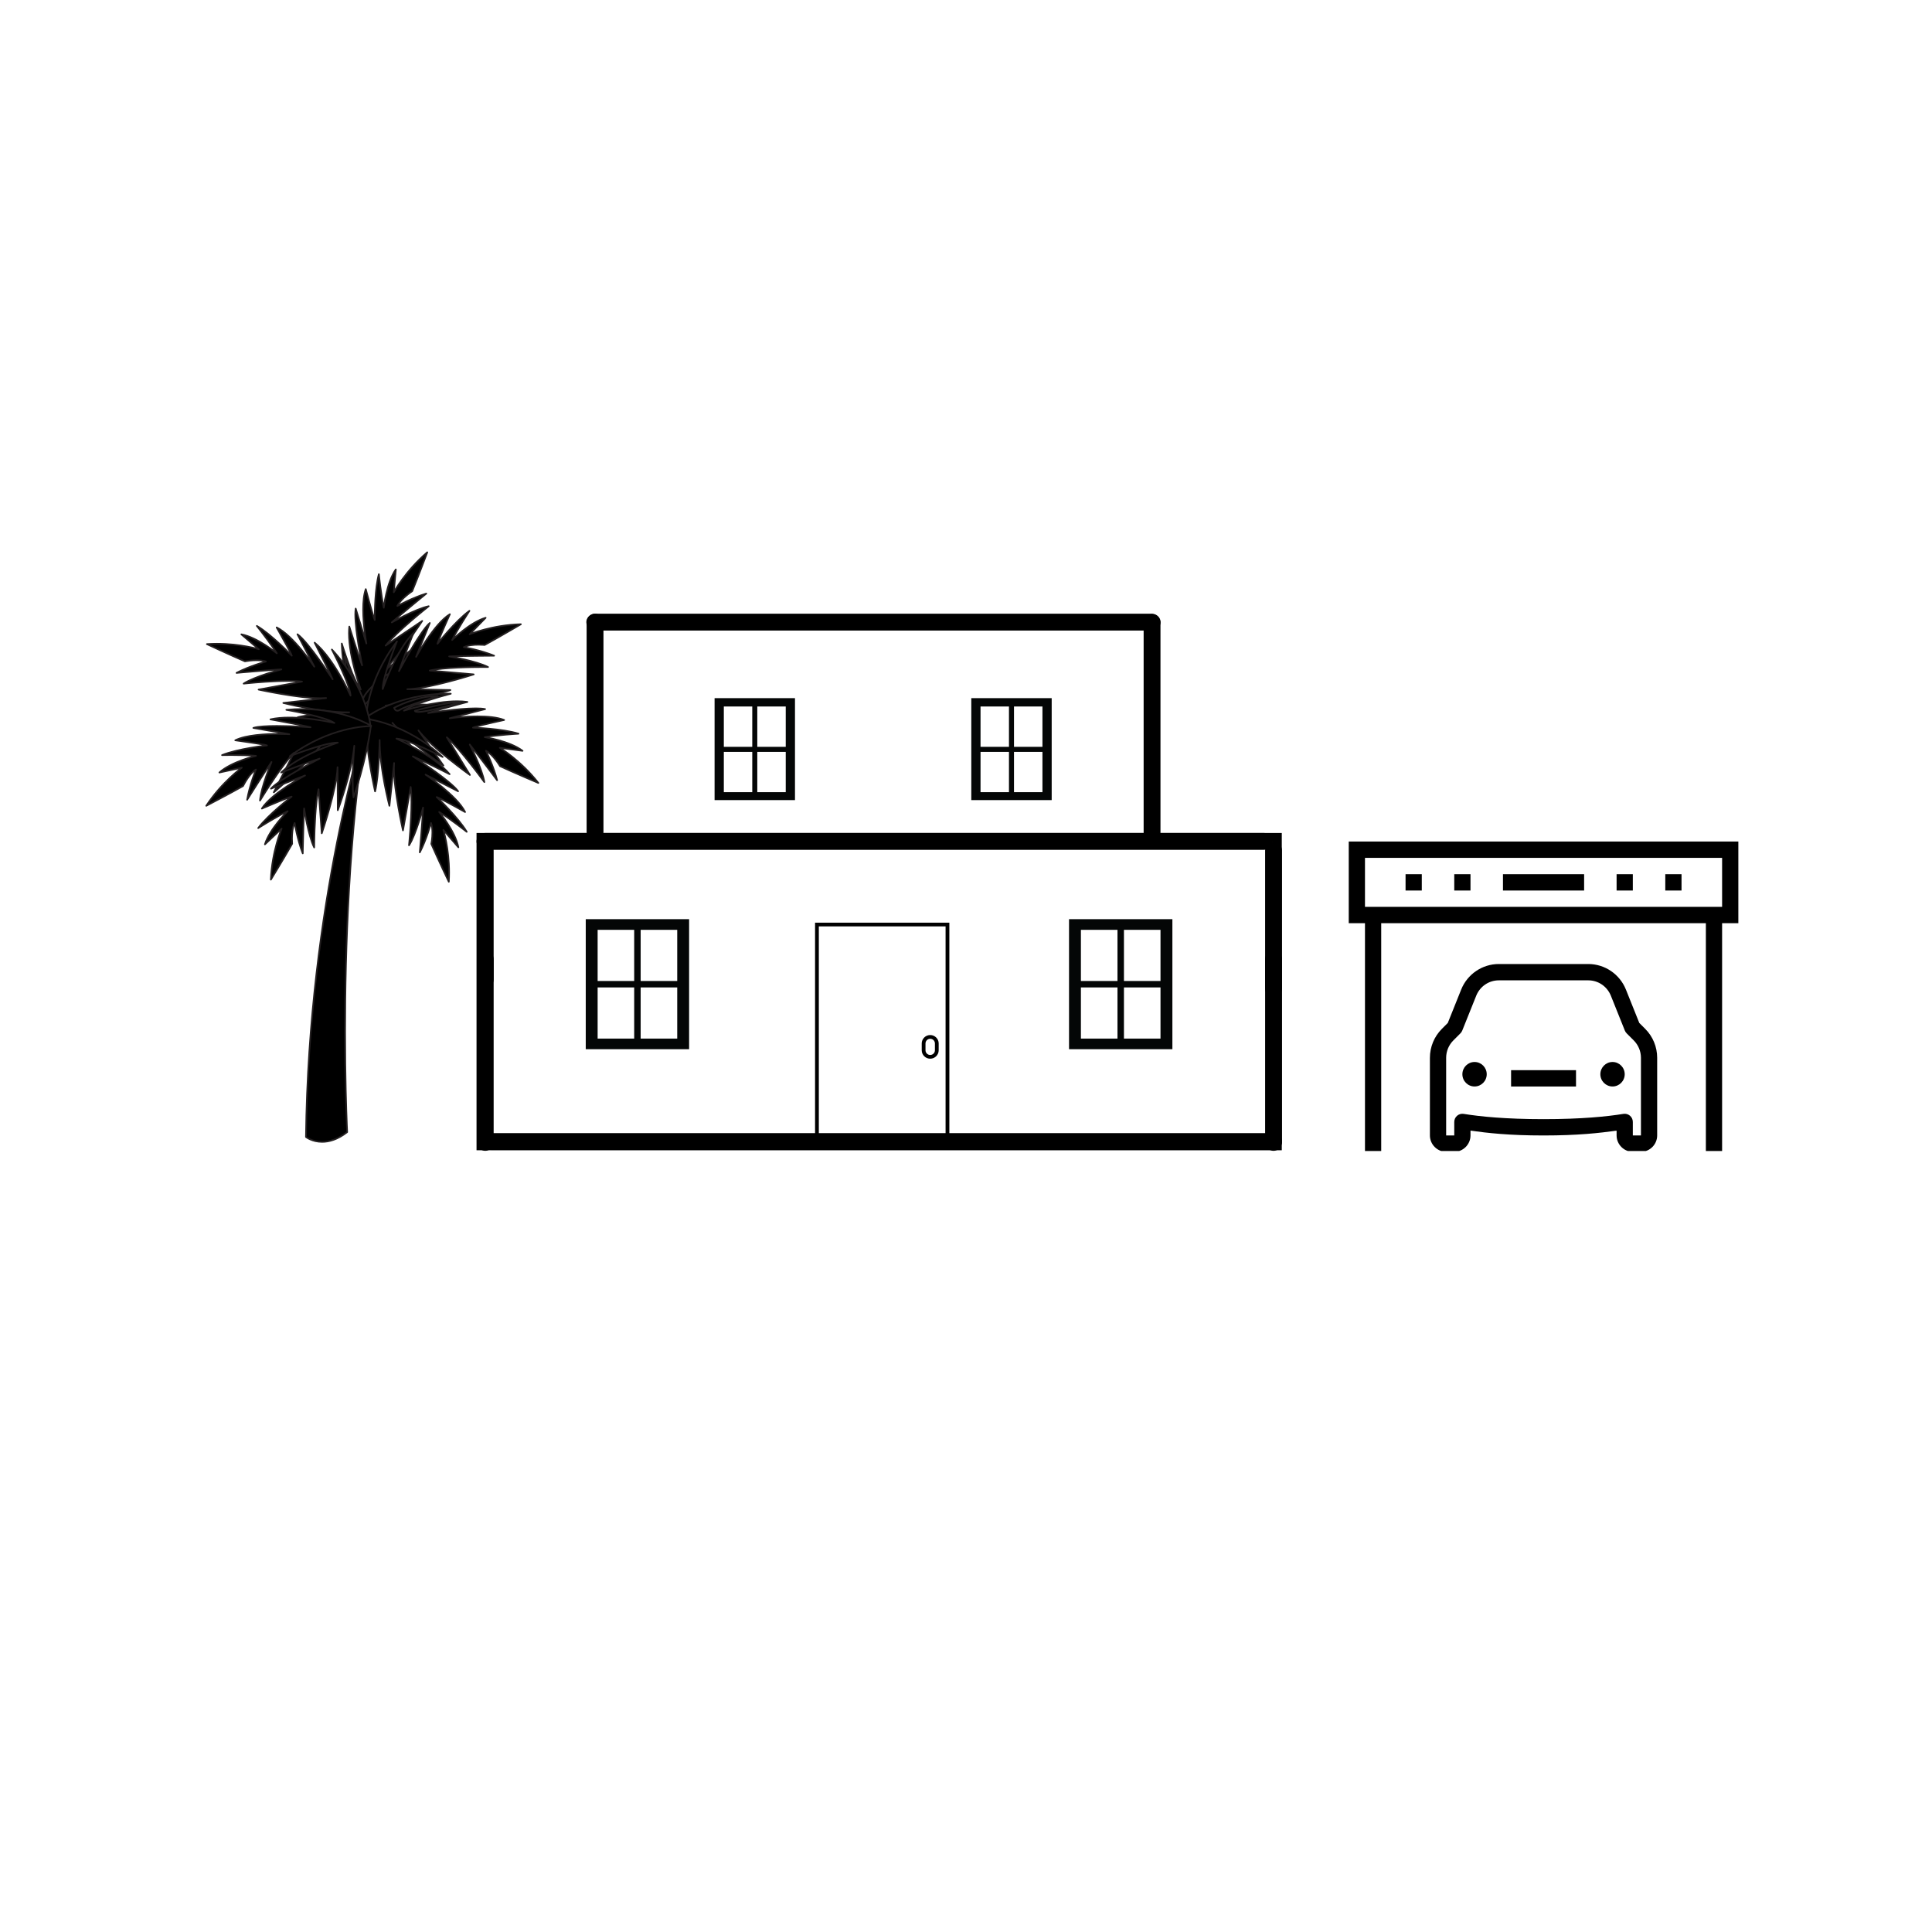<?xml version="1.0" encoding="UTF-8"?>
<svg xmlns="http://www.w3.org/2000/svg" xmlns:xlink="http://www.w3.org/1999/xlink" width="810pt" height="810pt" viewBox="0 0 810 810" version="1.2">
<defs>
<clipPath id="clip1">
  <path d="M 565.422 352.82 L 728.852 352.82 L 728.852 482.57 L 565.422 482.57 Z M 565.422 352.82 "/>
</clipPath>
<clipPath id="clip2">
  <path d="M 299.562 292.691 L 333.312 292.691 L 333.312 335.441 L 299.562 335.441 Z M 299.562 292.691 "/>
</clipPath>
<clipPath id="clip3">
  <path d="M 407.188 292.691 L 440.938 292.691 L 440.938 335.441 L 407.188 335.441 Z M 407.188 292.691 "/>
</clipPath>
<clipPath id="clip4">
  <path d="M 245.539 385.371 L 288.957 385.371 L 288.957 439.887 L 245.539 439.887 Z M 245.539 385.371 "/>
</clipPath>
<clipPath id="clip5">
  <path d="M 143 231.199 L 180 231.199 L 180 305 L 143 305 Z M 143 231.199 "/>
</clipPath>
<clipPath id="clip6">
  <path d="M 142 231.199 L 181 231.199 L 181 305 L 142 305 Z M 142 231.199 "/>
</clipPath>
<clipPath id="clip7">
  <path d="M 153 290 L 226.211 290 L 226.211 329 L 153 329 Z M 153 290 "/>
</clipPath>
<clipPath id="clip8">
  <path d="M 321 386.805 L 418.988 386.805 L 418.988 477.953 L 321 477.953 Z M 321 386.805 "/>
</clipPath>
<clipPath id="clip9">
  <path d="M 448.156 385.371 L 491.574 385.371 L 491.574 439.887 L 448.156 439.887 Z M 448.156 385.371 "/>
</clipPath>
</defs>
<g id="surface1">
<g clip-path="url(#clip1)" clip-rule="nonzero">
<path style=" stroke:none;fill-rule:nonzero;fill:rgb(0%,0%,0%);fill-opacity:1;" d="M 565.469 352.82 L 565.469 387.051 L 572.273 387.051 L 572.273 482.898 L 579.078 482.898 L 579.078 387.051 L 715.195 387.051 L 715.195 482.898 L 722 482.898 L 722 387.051 L 728.809 387.051 L 728.809 352.82 Z M 572.273 359.664 L 722 359.664 L 722 380.203 L 572.273 380.203 Z M 589.289 366.512 L 589.289 373.359 L 596.094 373.359 L 596.094 366.512 Z M 609.707 366.512 L 609.707 373.359 L 616.512 373.359 L 616.512 366.512 Z M 630.125 366.512 L 630.125 373.359 L 664.152 373.359 L 664.152 366.512 Z M 677.766 366.512 L 677.766 373.359 L 684.57 373.359 L 684.57 366.512 Z M 698.18 366.512 L 698.18 373.359 L 704.988 373.359 L 704.988 366.512 Z M 628.383 404.168 C 621.457 404.168 615.195 408.418 612.605 414.879 L 606.992 428.879 L 604.535 431.336 C 601.305 434.547 599.496 438.934 599.496 443.492 L 599.496 476.051 C 599.496 479.797 602.582 482.898 606.305 482.898 L 609.707 482.898 C 613.426 482.898 616.512 479.797 616.512 476.051 L 616.512 474.02 C 623.676 475.023 632.688 476.051 647.137 476.051 C 661.586 476.051 670.598 475.023 677.766 474.02 L 677.766 476.051 C 677.766 479.797 680.848 482.898 684.57 482.898 L 687.973 482.898 C 691.695 482.898 694.777 479.797 694.777 476.051 L 694.777 443.492 C 694.777 438.934 692.973 434.547 689.742 431.336 L 687.281 428.879 L 681.672 414.879 C 679.078 408.418 672.82 404.168 665.895 404.168 Z M 628.383 411.012 L 665.895 411.012 C 670.066 411.012 673.789 413.555 675.359 417.445 L 681.234 432.102 C 681.406 432.527 681.672 432.914 682.004 433.25 L 684.957 436.203 C 686.883 438.129 687.973 440.75 687.973 443.492 L 687.973 476.051 L 684.57 476.051 L 684.57 470.383 C 684.57 469.367 684.133 468.418 683.375 467.773 C 682.617 467.121 681.605 466.84 680.621 467 C 673.871 468.098 663.141 469.207 647.137 469.207 C 631.133 469.207 620.406 468.098 613.652 467 C 612.672 466.84 611.66 467.121 610.902 467.773 C 610.145 468.418 609.707 469.367 609.707 470.383 L 609.707 476.051 L 606.305 476.051 L 606.305 443.492 C 606.305 440.75 607.395 438.129 609.32 436.203 L 612.27 433.25 C 612.605 432.914 612.871 432.527 613.043 432.102 L 618.918 417.445 C 620.484 413.555 624.207 411.012 628.383 411.012 Z M 618.215 445.242 C 615.395 445.242 613.109 447.543 613.109 450.379 C 613.109 453.215 615.395 455.512 618.215 455.512 C 621.031 455.512 623.316 453.215 623.316 450.379 C 623.316 447.543 621.031 445.242 618.215 445.242 Z M 676.062 445.242 C 673.246 445.242 670.957 447.543 670.957 450.379 C 670.957 453.215 673.246 455.512 676.062 455.512 C 678.879 455.512 681.168 453.215 681.168 450.379 C 681.168 447.543 678.879 445.242 676.062 445.242 Z M 633.527 448.668 L 633.527 455.512 L 660.75 455.512 L 660.75 448.668 Z M 633.527 448.668 "/>
</g>
<path style=" stroke:none;fill-rule:nonzero;fill:rgb(0%,0%,0%);fill-opacity:1;" d="M 537.398 362.613 L 537.398 349.23 L 199.789 349.23 L 199.789 482.25 L 537.398 482.25 Z M 533.629 362.613 L 533.629 478.477 L 203.562 478.477 L 203.562 353 L 533.629 353 Z M 533.629 362.613 "/>
<path style="fill:none;stroke-width:1;stroke-linecap:round;stroke-linejoin:miter;stroke:rgb(0%,0%,0%);stroke-opacity:1;stroke-miterlimit:4;" d="M 0.5 -0 L 10.669 -0 " transform="matrix(0,7.521,-7.059,0,203.437,398.478)"/>
<path style="fill:none;stroke-width:1;stroke-linecap:round;stroke-linejoin:miter;stroke:rgb(0%,0%,0%);stroke-opacity:1;stroke-miterlimit:4;" d="M 0.5 -0 L 10.669 -0 " transform="matrix(0,7.521,-7.059,0,533.941,398.478)"/>
<path style="fill:none;stroke-width:1;stroke-linecap:round;stroke-linejoin:miter;stroke:rgb(0%,0%,0%);stroke-opacity:1;stroke-miterlimit:4;" d="M 0.5 0 L 44.199 0 " transform="matrix(7.5,0,0,7.059,202.238,478.596)"/>
<path style="fill:none;stroke-width:1;stroke-linecap:round;stroke-linejoin:miter;stroke:rgb(0%,0%,0%);stroke-opacity:1;stroke-miterlimit:4;" d="M 0.5 0 L 44.046 0 " transform="matrix(7.492,0,0,7.059,199.79,352.758)"/>
<path style="fill:none;stroke-width:1;stroke-linecap:round;stroke-linejoin:miter;stroke:rgb(0%,0%,0%);stroke-opacity:1;stroke-miterlimit:4;" d="M 0.5 0 L 7.652 0 " transform="matrix(0,7.545,-7.059,0,203.435,352.817)"/>
<path style="fill:none;stroke-width:1;stroke-linecap:round;stroke-linejoin:miter;stroke:rgb(0%,0%,0%);stroke-opacity:1;stroke-miterlimit:4;" d="M 0.5 0 L 8.156 0 " transform="matrix(0,7.539,-7.059,0,533.938,352.819)"/>
<path style="fill:none;stroke-width:1;stroke-linecap:round;stroke-linejoin:miter;stroke:rgb(0%,0%,0%);stroke-opacity:1;stroke-miterlimit:4;" d="M 0.5 0 L 12.236 0 " transform="matrix(0,7.479,-7.059,0,249.474,257.293)"/>
<path style="fill:none;stroke-width:1;stroke-linecap:round;stroke-linejoin:miter;stroke:rgb(0%,0%,0%);stroke-opacity:1;stroke-miterlimit:4;" d="M 0.5 0 L 12.236 0 " transform="matrix(0,7.48,-7.059,0,483.005,257.484)"/>
<path style="fill:none;stroke-width:1;stroke-linecap:round;stroke-linejoin:miter;stroke:rgb(0%,0%,0%);stroke-opacity:1;stroke-miterlimit:4;" d="M 0.5 0 L 31.595 0 " transform="matrix(7.501,0,0,7.059,245.828,260.827)"/>
<g clip-path="url(#clip2)" clip-rule="nonzero">
<path style=" stroke:none;fill-rule:nonzero;fill:rgb(1.569%,2.35%,2.35%);fill-opacity:1;" d="M 329.426 313.109 L 317.5 313.109 L 317.5 296.211 L 329.426 296.211 Z M 329.426 332.129 L 317.5 332.129 L 317.5 315.234 L 329.426 315.234 Z M 315.391 313.109 L 303.469 313.109 L 303.469 296.211 L 315.391 296.211 Z M 315.391 332.129 L 303.469 332.129 L 303.469 315.234 L 315.391 315.234 Z M 299.594 292.695 L 299.594 335.645 L 333.301 335.645 L 333.301 292.695 L 299.594 292.695 "/>
</g>
<g clip-path="url(#clip3)" clip-rule="nonzero">
<path style=" stroke:none;fill-rule:nonzero;fill:rgb(1.569%,2.35%,2.35%);fill-opacity:1;" d="M 437.051 313.109 L 425.125 313.109 L 425.125 296.211 L 437.051 296.211 Z M 437.051 332.129 L 425.125 332.129 L 425.125 315.234 L 437.051 315.234 Z M 423.016 313.109 L 411.094 313.109 L 411.094 296.211 L 423.016 296.211 Z M 423.016 332.129 L 411.094 332.129 L 411.094 315.234 L 423.016 315.234 Z M 407.219 292.695 L 407.219 335.645 L 440.926 335.645 L 440.926 292.695 L 407.219 292.695 "/>
</g>
<g clip-path="url(#clip4)" clip-rule="nonzero">
<path style=" stroke:none;fill-rule:nonzero;fill:rgb(1.569%,2.35%,2.35%);fill-opacity:1;" d="M 283.93 411.285 L 268.598 411.285 L 268.598 389.84 L 283.93 389.84 Z M 283.93 435.426 L 268.598 435.426 L 268.598 413.98 L 283.93 413.98 Z M 265.887 411.285 L 250.559 411.285 L 250.559 389.84 L 265.887 389.84 Z M 265.887 435.426 L 250.559 435.426 L 250.559 413.98 L 265.887 413.98 Z M 245.578 385.375 L 245.578 439.891 L 288.91 439.891 L 288.91 385.375 L 245.578 385.375 "/>
</g>
<path style=" stroke:none;fill-rule:nonzero;fill:rgb(0%,0%,0%);fill-opacity:1;" d="M 153.527 303.176 C 153.527 303.176 129.387 378.441 128.277 476.691 C 128.277 476.691 135.551 482.445 145.559 474.637 C 145.559 474.637 140.789 383.707 153.527 303.176 "/>
<path style=" stroke:none;fill-rule:nonzero;fill:rgb(13.73%,12.16%,12.549%);fill-opacity:1;" d="M 153.527 303.176 L 153.199 303.07 C 153.195 303.09 129.043 378.387 127.934 476.688 C 127.934 476.793 127.977 476.891 128.062 476.961 C 128.098 476.984 130.742 479.074 135.062 479.078 C 137.992 479.078 141.672 478.105 145.77 474.906 C 145.855 474.836 145.906 474.73 145.898 474.617 C 145.898 474.613 145.848 473.578 145.762 471.621 C 145.52 465.742 145.023 451.609 145.023 432.574 C 145.023 398.68 146.586 349.25 153.863 303.227 C 153.895 303.051 153.777 302.883 153.605 302.844 C 153.43 302.801 153.254 302.902 153.199 303.07 L 153.527 303.176 L 153.188 303.125 C 145.898 349.199 144.34 398.66 144.34 432.574 C 144.34 457.973 145.215 474.648 145.215 474.652 L 145.559 474.637 L 145.348 474.367 C 141.348 477.48 137.836 478.387 135.062 478.391 C 133.016 478.391 131.367 477.891 130.23 477.398 C 129.664 477.148 129.223 476.902 128.93 476.719 C 128.781 476.629 128.668 476.551 128.594 476.5 L 128.512 476.441 L 128.492 476.422 L 128.277 476.691 L 128.621 476.695 C 129.176 427.598 135.48 384.238 141.656 353.156 C 144.742 337.617 147.789 325.145 150.07 316.559 C 151.207 312.27 152.156 308.945 152.816 306.699 C 153.145 305.574 153.406 304.719 153.582 304.148 C 153.762 303.57 153.855 303.281 153.855 303.277 L 153.527 303.176 L 153.188 303.125 L 153.527 303.176 "/>
<g clip-path="url(#clip5)" clip-rule="nonzero">
<path style=" stroke:none;fill-rule:nonzero;fill:rgb(0%,0%,0%);fill-opacity:1;" d="M 160.902 254.816 C 159.777 249.844 158.84 240.73 158.84 240.73 C 156.965 247.598 157.125 259.918 157.125 259.918 C 156.434 258.656 153.352 246.992 153.352 246.992 C 150.754 254.258 153.605 269.789 153.605 269.789 L 149.129 255.141 C 148.125 260.605 151.816 278.957 151.816 278.957 C 150.188 274.691 146.449 262.688 146.449 262.688 C 145.348 273.117 151.25 289.094 151.25 289.094 C 148.004 285.32 143.293 269.785 143.293 269.785 C 143.879 291.469 154.371 304.25 154.371 304.25 C 164.59 293.773 173.402 280.078 173.402 280.078 C 167.449 283.555 156.57 293.688 156.57 293.688 C 164.977 285.695 173.559 271.57 173.559 271.57 L 159.285 282.645 C 166.121 276.996 177.027 260.316 177.027 260.316 L 161.656 270.676 C 166.453 264.633 179.758 254.148 179.758 254.148 C 174.27 255.266 164.25 260.953 164.25 260.953 C 168.207 257.449 178.738 248.852 178.738 248.852 C 172.93 250.59 166.586 254.066 166.586 254.066 C 168.129 250.883 172.812 247.867 172.812 247.867 C 175.523 241.242 179.137 231.551 179.137 231.551 C 170.023 239.324 165.094 248.324 165.094 248.324 L 165.949 238.73 C 162.008 244.387 160.902 254.816 160.902 254.816 "/>
</g>
<g clip-path="url(#clip6)" clip-rule="nonzero">
<path style=" stroke:none;fill-rule:nonzero;fill:rgb(13.73%,12.16%,12.549%);fill-opacity:1;" d="M 160.902 254.816 L 161.238 254.742 C 160.68 252.277 160.164 248.758 159.789 245.863 C 159.602 244.418 159.449 243.121 159.344 242.191 C 159.238 241.262 159.18 240.695 159.18 240.691 C 159.164 240.527 159.031 240.398 158.867 240.387 C 158.703 240.375 158.551 240.477 158.508 240.637 C 157.695 243.613 157.266 247.547 157.035 251.098 C 156.809 254.641 156.777 257.793 156.777 259.176 C 156.777 259.652 156.781 259.922 156.781 259.922 L 157.125 259.918 L 157.426 259.754 C 157.363 259.641 157.234 259.32 157.09 258.891 C 156.57 257.367 155.715 254.363 154.996 251.75 C 154.633 250.441 154.305 249.23 154.07 248.348 C 153.828 247.461 153.684 246.906 153.684 246.906 C 153.645 246.758 153.516 246.656 153.367 246.648 C 153.215 246.645 153.078 246.734 153.027 246.875 C 152.195 249.219 151.918 252.324 151.914 255.508 C 151.918 262.492 153.27 269.84 153.27 269.852 L 153.605 269.789 L 153.938 269.691 L 149.457 255.043 C 149.41 254.891 149.266 254.789 149.109 254.797 C 148.949 254.809 148.82 254.926 148.793 255.078 C 148.664 255.766 148.613 256.621 148.613 257.605 C 148.613 261.211 149.332 266.555 150.047 271.008 C 150.762 275.461 151.477 279.023 151.48 279.023 L 151.816 278.957 L 152.137 278.836 C 151.328 276.719 149.984 272.648 148.848 269.117 C 148.277 267.352 147.762 265.719 147.387 264.523 C 147.012 263.332 146.777 262.586 146.777 262.582 C 146.727 262.43 146.574 262.328 146.414 262.344 C 146.254 262.359 146.125 262.488 146.105 262.648 C 146.012 263.555 145.965 264.496 145.965 265.465 C 145.973 275.828 150.926 289.195 150.93 289.211 L 151.25 289.094 L 151.512 288.871 C 150.746 287.984 149.844 286.316 148.953 284.344 C 147.613 281.379 146.277 277.711 145.281 274.789 C 144.785 273.328 144.367 272.051 144.078 271.141 C 143.789 270.23 143.625 269.688 143.625 269.688 C 143.574 269.523 143.41 269.422 143.242 269.445 C 143.07 269.477 142.945 269.625 142.949 269.797 C 143.539 291.59 154.074 304.434 154.105 304.465 C 154.164 304.539 154.254 304.586 154.352 304.59 C 154.453 304.594 154.543 304.559 154.613 304.488 C 164.863 293.977 173.684 280.273 173.691 280.266 C 173.773 280.133 173.758 279.957 173.648 279.844 C 173.539 279.727 173.363 279.703 173.227 279.785 C 170.207 281.547 166 284.953 162.531 287.926 C 159.062 290.898 156.34 293.434 156.336 293.438 C 156.27 293.5 156.23 293.586 156.227 293.676 C 156.223 293.766 156.258 293.855 156.32 293.922 C 156.383 293.988 156.469 294.027 156.562 294.031 C 156.652 294.031 156.742 294 156.809 293.938 C 165.266 285.887 173.844 271.758 173.855 271.746 C 173.941 271.605 173.91 271.422 173.789 271.312 C 173.664 271.203 173.48 271.195 173.348 271.297 L 159.07 282.375 L 159.285 282.645 L 159.5 282.91 C 162.973 280.039 167.406 274.453 170.996 269.566 C 174.586 264.684 177.312 260.508 177.316 260.504 C 177.406 260.367 177.387 260.188 177.27 260.07 C 177.152 259.961 176.973 259.941 176.836 260.035 L 161.461 270.391 L 161.656 270.676 L 161.926 270.891 C 164.289 267.91 168.812 263.773 172.727 260.406 C 174.688 258.723 176.5 257.227 177.82 256.148 C 178.48 255.609 179.016 255.18 179.391 254.883 C 179.762 254.586 179.969 254.422 179.969 254.422 C 180.094 254.32 180.137 254.148 180.066 254.008 C 180 253.863 179.844 253.785 179.691 253.816 C 176.879 254.391 173 256.094 169.797 257.66 C 166.594 259.227 164.086 260.652 164.082 260.656 L 164.25 260.953 L 164.477 261.207 C 166.449 259.465 170.07 256.438 173.199 253.852 C 174.762 252.562 176.203 251.379 177.25 250.516 C 178.301 249.656 178.953 249.121 178.957 249.117 C 179.082 249.016 179.121 248.836 179.043 248.691 C 178.965 248.547 178.801 248.477 178.641 248.523 C 172.777 250.277 166.43 253.758 166.422 253.766 L 166.586 254.066 L 166.895 254.215 C 167.621 252.703 169.152 251.168 170.5 250.035 C 171.172 249.469 171.801 248.996 172.254 248.668 C 172.488 248.504 172.672 248.375 172.801 248.289 C 172.93 248.199 173 248.156 173 248.156 C 173.059 248.117 173.102 248.062 173.129 248 C 175.844 241.363 179.461 231.672 179.461 231.672 C 179.516 231.523 179.465 231.359 179.336 231.27 C 179.207 231.18 179.035 231.188 178.914 231.289 C 169.746 239.109 164.805 248.137 164.793 248.16 L 165.094 248.324 L 165.438 248.355 L 166.293 238.762 C 166.305 238.605 166.215 238.461 166.066 238.406 C 165.922 238.355 165.758 238.406 165.668 238.531 C 163.652 241.43 162.387 245.484 161.613 248.82 C 160.84 252.152 160.562 254.773 160.562 254.781 L 160.902 254.816 L 161.238 254.742 L 160.902 254.816 L 161.246 254.855 C 161.246 254.855 161.262 254.695 161.301 254.402 C 161.43 253.375 161.812 250.719 162.594 247.711 C 163.367 244.699 164.547 241.34 166.23 238.922 L 165.949 238.73 L 165.609 238.699 L 164.75 248.293 C 164.734 248.457 164.836 248.605 164.992 248.652 C 165.148 248.699 165.316 248.629 165.395 248.488 C 165.395 248.488 165.41 248.457 165.449 248.391 C 166.012 247.395 170.863 239.055 179.359 231.812 L 179.137 231.551 L 178.816 231.434 C 178.816 231.434 178.59 232.035 178.207 233.047 C 177.066 236.082 174.523 242.777 172.496 247.738 L 172.812 247.867 L 172.625 247.582 C 172.617 247.582 171.438 248.344 170.055 249.512 C 168.676 250.68 167.09 252.246 166.277 253.914 C 166.211 254.047 166.242 254.211 166.348 254.312 C 166.457 254.414 166.617 254.438 166.75 254.363 C 166.75 254.363 166.848 254.312 167.031 254.215 C 168.316 253.531 173.797 250.688 178.84 249.184 L 178.738 248.852 L 178.523 248.59 C 178.52 248.59 167.988 257.18 164.023 260.695 C 163.891 260.812 163.867 261.008 163.973 261.152 C 164.074 261.297 164.27 261.336 164.422 261.25 C 164.422 261.25 164.574 261.164 164.859 261.008 C 165.852 260.457 168.41 259.062 171.32 257.691 C 174.223 256.316 177.48 254.961 179.824 254.488 L 179.758 254.148 L 179.543 253.883 C 179.543 253.887 176.211 256.508 172.281 259.887 C 168.348 263.27 163.816 267.402 161.387 270.461 C 161.281 270.598 161.289 270.785 161.402 270.91 C 161.516 271.031 161.707 271.055 161.848 270.961 L 177.223 260.602 L 177.027 260.316 L 176.742 260.129 C 176.742 260.129 176.574 260.391 176.262 260.855 C 175.172 262.484 172.355 266.648 169.07 271.012 C 165.781 275.375 162.012 279.949 159.062 282.383 C 158.918 282.5 158.898 282.715 159.016 282.859 C 159.133 283.008 159.348 283.031 159.492 282.914 L 173.77 271.836 L 173.559 271.57 L 173.266 271.391 C 173.266 271.391 173.133 271.609 172.883 272.008 C 171.133 274.812 163.641 286.492 156.332 293.441 C 156.195 293.57 156.191 293.785 156.32 293.922 C 156.449 294.059 156.664 294.066 156.805 293.938 C 156.805 293.938 156.973 293.781 157.281 293.496 C 158.359 292.504 161.145 289.98 164.305 287.32 C 167.461 284.664 171.008 281.875 173.574 280.375 L 173.402 280.078 L 173.113 279.895 C 173.113 279.895 172.977 280.105 172.715 280.5 C 170.895 283.254 163.035 294.875 154.121 304.012 L 154.371 304.25 L 154.633 304.031 C 154.633 304.031 154.598 303.984 154.52 303.891 C 153.395 302.441 144.18 290.004 143.637 269.777 L 143.293 269.785 L 142.965 269.887 C 142.969 269.891 144.145 273.777 145.734 278.141 C 146.527 280.324 147.422 282.625 148.324 284.625 C 149.23 286.625 150.137 288.32 150.992 289.316 C 151.098 289.441 151.281 289.477 151.426 289.391 C 151.566 289.305 151.629 289.133 151.574 288.977 C 151.574 288.977 151.5 288.77 151.363 288.387 C 150.422 285.703 146.652 274.359 146.652 265.465 C 146.652 264.516 146.695 263.598 146.789 262.723 L 146.449 262.688 L 146.121 262.785 C 146.121 262.793 149.859 274.789 151.492 279.078 C 151.559 279.246 151.738 279.336 151.91 279.289 C 152.082 279.238 152.184 279.066 152.152 278.891 C 152.152 278.891 151.973 278.004 151.707 276.559 C 150.902 272.234 149.297 262.895 149.297 257.605 C 149.297 256.648 149.352 255.824 149.465 255.203 L 149.129 255.141 L 148.801 255.242 L 153.281 269.891 C 153.332 270.062 153.512 270.164 153.688 270.121 C 153.863 270.078 153.977 269.906 153.945 269.727 C 153.945 269.727 153.863 269.273 153.734 268.48 C 153.359 266.102 152.602 260.684 152.602 255.508 C 152.602 252.367 152.883 249.312 153.676 247.105 L 153.352 246.992 L 153.02 247.078 C 153.02 247.078 153.789 249.996 154.648 253.074 C 155.078 254.609 155.527 256.188 155.914 257.465 C 156.109 258.102 156.289 258.664 156.441 259.109 C 156.594 259.559 156.715 259.879 156.824 260.082 C 156.898 260.219 157.059 260.289 157.211 260.25 C 157.363 260.207 157.469 260.07 157.469 259.914 C 157.469 259.91 157.465 259.652 157.465 259.176 C 157.465 257.801 157.496 254.66 157.723 251.141 C 157.949 247.617 158.379 243.707 159.172 240.816 L 158.84 240.73 L 158.5 240.766 C 158.5 240.77 159.434 249.879 160.57 254.891 C 160.605 255.059 160.754 255.172 160.922 255.16 C 161.09 255.148 161.227 255.02 161.246 254.855 L 160.902 254.816 "/>
</g>
<path style=" stroke:none;fill-rule:nonzero;fill:rgb(0%,0%,0%);fill-opacity:1;" d="M 152.949 295.562 C 152.949 295.562 163.551 283.504 163.25 282.57 C 162.953 281.629 148.379 292.539 152.949 295.562 "/>
<path style=" stroke:none;fill-rule:nonzero;fill:rgb(13.73%,12.16%,12.549%);fill-opacity:1;" d="M 152.949 295.562 L 153.203 295.789 C 153.207 295.789 155.785 292.855 158.367 289.766 C 159.656 288.223 160.949 286.641 161.918 285.363 C 162.402 284.723 162.812 284.16 163.102 283.707 C 163.246 283.48 163.363 283.285 163.449 283.113 C 163.531 282.938 163.594 282.805 163.598 282.613 L 163.582 282.48 L 163.578 282.465 C 163.547 282.363 163.461 282.266 163.371 282.223 C 163.285 282.176 163.207 282.168 163.141 282.168 C 162.98 282.172 162.855 282.215 162.695 282.277 C 162.121 282.516 161.195 283.102 160.074 283.926 C 158.402 285.16 156.336 286.91 154.672 288.719 C 153.844 289.621 153.113 290.539 152.586 291.422 C 152.055 292.305 151.719 293.152 151.715 293.949 C 151.707 294.695 152.051 295.391 152.758 295.848 C 152.902 295.945 153.094 295.918 153.203 295.789 L 152.949 295.562 L 153.137 295.277 C 152.867 295.098 152.691 294.902 152.574 294.688 C 152.461 294.469 152.406 294.227 152.402 293.949 C 152.395 293.105 152.973 291.93 153.902 290.703 C 155.293 288.852 157.441 286.867 159.336 285.355 C 160.289 284.602 161.176 283.965 161.871 283.52 C 162.219 283.297 162.523 283.121 162.75 283.008 C 162.867 282.949 162.965 282.906 163.035 282.883 L 163.121 282.859 L 163.141 282.855 L 163.141 282.66 L 163.055 282.828 L 163.141 282.855 L 163.141 282.66 L 163.055 282.828 L 163.176 282.59 L 162.922 282.676 L 163.055 282.828 L 163.176 282.59 L 162.922 282.676 L 163.25 282.57 L 162.918 282.656 L 163.074 282.613 L 162.91 282.613 L 162.918 282.656 L 163.074 282.613 L 162.91 282.613 L 162.988 282.613 L 162.91 282.605 L 162.91 282.613 L 162.988 282.613 L 162.91 282.605 C 162.918 282.609 162.883 282.719 162.809 282.859 C 162.523 283.41 161.734 284.5 160.727 285.781 C 159.219 287.703 157.203 290.098 155.574 292.004 C 154.758 292.957 154.035 293.793 153.52 294.387 C 153 294.98 152.691 295.336 152.691 295.336 L 152.949 295.562 L 153.137 295.277 L 152.949 295.562 "/>
<path style=" stroke:none;fill-rule:nonzero;fill:rgb(0%,0%,0%);fill-opacity:1;" d="M 150.223 293.238 C 150.223 293.238 144.766 284.203 144.527 275.18 C 144.527 275.18 149.395 288.707 150.883 290.652 C 152.371 292.598 150.223 293.238 150.223 293.238 "/>
<path style=" stroke:none;fill-rule:nonzero;fill:rgb(13.73%,12.16%,12.549%);fill-opacity:1;" d="M 150.223 293.238 L 150.516 293.062 C 150.516 293.062 150.496 293.031 150.457 292.965 C 149.867 291.961 145.086 283.512 144.871 275.168 L 144.527 275.18 L 144.207 275.293 C 144.207 275.297 145.426 278.68 146.828 282.309 C 147.531 284.125 148.277 286.004 148.949 287.551 C 149.281 288.324 149.598 289.016 149.875 289.582 C 150.156 290.148 150.398 290.578 150.609 290.859 C 150.965 291.32 151.062 291.664 151.062 291.906 C 151.062 292.078 151.016 292.215 150.934 292.34 C 150.812 292.527 150.609 292.68 150.43 292.777 C 150.344 292.824 150.262 292.859 150.207 292.879 L 150.137 292.906 L 150.125 292.91 L 150.121 292.914 L 150.223 293.238 L 150.516 293.062 L 150.223 293.238 L 150.32 293.57 C 150.34 293.562 150.668 293.465 151.012 293.219 C 151.188 293.094 151.367 292.93 151.508 292.715 C 151.652 292.496 151.75 292.219 151.75 291.906 C 151.75 291.469 151.566 290.984 151.156 290.445 C 151 290.238 150.762 289.824 150.492 289.277 C 149.539 287.359 148.125 283.793 146.953 280.723 C 146.367 279.188 145.844 277.77 145.465 276.738 C 145.086 275.707 144.852 275.062 144.852 275.062 C 144.793 274.902 144.633 274.812 144.469 274.84 C 144.301 274.871 144.184 275.016 144.184 275.188 C 144.434 284.34 149.918 293.391 149.926 293.418 C 150.008 293.551 150.172 293.613 150.32 293.57 L 150.223 293.238 "/>
<path style=" stroke:none;fill-rule:nonzero;fill:rgb(0%,0%,0%);fill-opacity:1;" d="M 189.555 268.332 C 191.816 263.758 196.828 256.086 196.828 256.086 C 191.039 260.25 183.402 269.922 183.402 269.922 C 183.664 268.504 188.617 257.504 188.617 257.504 C 182.02 261.52 174.449 275.383 174.449 275.383 L 180.199 261.184 C 175.977 264.797 167.277 281.379 167.277 281.379 C 168.707 277.043 173.363 265.363 173.363 265.363 C 165.934 272.773 160.457 288.902 160.457 288.902 C 160.312 283.926 166.438 268.895 166.438 268.895 C 153.227 286.113 153.328 302.637 153.328 302.637 C 167.871 300.918 183.348 295.816 183.348 295.816 C 176.531 294.777 161.695 295.812 161.695 295.812 C 173.262 294.887 188.832 289.301 188.832 289.301 L 170.762 288.941 C 179.633 288.848 198.621 282.742 198.621 282.742 L 180.145 281.125 C 187.684 279.445 204.625 279.664 204.625 279.664 C 199.66 277.082 188.289 275.203 188.289 275.203 C 193.57 274.965 207.172 274.906 207.172 274.906 C 201.566 272.602 194.445 271.32 194.445 271.32 C 197.648 269.816 203.188 270.414 203.188 270.414 C 209.469 266.973 218.387 261.711 218.387 261.711 C 206.406 262.02 196.898 265.918 196.898 265.918 L 203.613 259.004 C 196.984 260.918 189.555 268.332 189.555 268.332 "/>
<path style=" stroke:none;fill-rule:nonzero;fill:rgb(13.73%,12.16%,12.549%);fill-opacity:1;" d="M 189.555 268.332 L 189.863 268.484 C 190.98 266.215 192.797 263.16 194.328 260.672 C 195.098 259.43 195.793 258.332 196.297 257.539 C 196.801 256.75 197.113 256.273 197.113 256.273 C 197.203 256.133 197.184 255.949 197.062 255.836 C 196.941 255.723 196.762 255.711 196.625 255.805 C 193.691 257.918 190.328 261.387 187.691 264.336 C 185.051 267.281 183.133 269.703 183.133 269.707 L 183.402 269.922 L 183.742 269.984 C 183.762 269.855 183.867 269.523 184.023 269.098 C 184.578 267.586 185.805 264.719 186.895 262.234 C 187.438 260.992 187.949 259.844 188.32 259.004 C 188.691 258.168 188.93 257.648 188.93 257.645 C 188.992 257.508 188.957 257.348 188.844 257.246 C 188.73 257.145 188.566 257.133 188.438 257.211 C 185.047 259.277 181.508 263.77 178.773 267.754 C 176.047 271.738 174.148 275.211 174.148 275.215 L 174.449 275.383 L 174.766 275.512 L 180.516 261.312 C 180.574 261.164 180.527 260.996 180.398 260.906 C 180.27 260.812 180.094 260.82 179.973 260.922 C 178.871 261.871 177.531 263.594 176.117 265.668 C 171.871 271.887 166.977 281.215 166.973 281.219 L 167.277 281.379 L 167.605 281.484 C 168.312 279.332 169.832 275.328 171.176 271.867 C 171.848 270.137 172.473 268.543 172.934 267.383 C 173.391 266.219 173.68 265.492 173.684 265.488 C 173.742 265.34 173.688 265.164 173.551 265.074 C 173.414 264.984 173.234 265.004 173.121 265.121 C 169.352 268.883 166.121 274.793 163.809 279.766 C 161.504 284.742 160.133 288.785 160.129 288.793 L 160.457 288.902 L 160.797 288.895 L 160.793 288.727 C 160.793 287.5 161.16 285.629 161.719 283.547 C 162.555 280.414 163.816 276.781 164.863 273.934 C 165.391 272.508 165.863 271.281 166.203 270.41 C 166.547 269.539 166.754 269.027 166.754 269.027 C 166.82 268.867 166.754 268.684 166.609 268.598 C 166.457 268.516 166.27 268.551 166.164 268.688 C 153.086 285.73 152.984 302.098 152.98 302.629 L 152.988 302.699 C 153.02 302.875 153.188 303 153.367 302.98 C 167.953 301.254 183.441 296.145 183.453 296.145 C 183.605 296.094 183.703 295.949 183.691 295.789 C 183.676 295.633 183.555 295.504 183.398 295.48 C 181.09 295.125 177.914 295.012 174.691 295.012 C 168.262 295.012 161.676 295.473 161.672 295.473 C 161.582 295.48 161.496 295.523 161.438 295.59 C 161.375 295.66 161.344 295.75 161.352 295.84 C 161.359 295.934 161.402 296.02 161.469 296.078 C 161.539 296.137 161.633 296.164 161.723 296.156 C 173.367 295.219 188.934 289.629 188.949 289.625 C 189.105 289.57 189.199 289.41 189.172 289.246 C 189.148 289.082 189.008 288.965 188.84 288.957 L 170.766 288.598 L 170.762 288.941 L 170.766 289.285 C 175.27 289.234 182.234 287.676 188.105 286.137 C 193.969 284.598 198.723 283.07 198.723 283.066 C 198.879 283.02 198.98 282.863 198.961 282.703 C 198.945 282.539 198.812 282.41 198.648 282.398 L 180.172 280.785 L 180.145 281.125 L 180.215 281.461 C 183.168 280.801 187.645 280.434 191.949 280.234 C 196.25 280.031 200.391 279.996 202.711 279.996 C 203.906 279.996 204.617 280.008 204.621 280.008 C 204.781 280.008 204.918 279.902 204.961 279.75 C 204.996 279.594 204.926 279.434 204.785 279.359 C 202.242 278.039 198.148 276.926 194.672 276.133 C 191.199 275.336 188.352 274.863 188.344 274.863 L 188.289 275.203 L 188.305 275.543 C 190.938 275.426 195.656 275.352 199.715 275.309 C 201.746 275.285 203.609 275.273 204.969 275.262 C 206.324 275.254 207.172 275.25 207.176 275.25 C 207.34 275.246 207.477 275.133 207.512 274.973 C 207.539 274.812 207.453 274.652 207.305 274.59 C 201.645 272.27 194.52 270.984 194.504 270.98 L 194.445 271.32 L 194.59 271.629 C 196.281 270.832 198.758 270.637 200.605 270.641 C 201.34 270.641 201.98 270.668 202.434 270.699 C 202.66 270.715 202.84 270.727 202.965 270.738 C 203.086 270.75 203.152 270.758 203.152 270.758 C 203.223 270.766 203.289 270.75 203.352 270.715 C 209.641 267.266 218.559 262.008 218.562 262.008 C 218.695 261.93 218.758 261.77 218.719 261.617 C 218.676 261.465 218.535 261.367 218.379 261.367 C 206.328 261.68 196.793 265.594 196.77 265.602 L 196.898 265.918 L 197.148 266.156 L 203.859 259.238 C 203.969 259.129 203.988 258.957 203.906 258.824 C 203.828 258.691 203.668 258.629 203.52 258.672 C 200.129 259.656 196.59 262.008 193.887 264.113 C 191.184 266.223 189.32 268.082 189.312 268.09 L 189.555 268.332 L 189.863 268.484 L 189.555 268.332 L 189.797 268.574 C 189.797 268.574 189.91 268.465 190.125 268.258 C 190.875 267.543 192.848 265.719 195.348 263.867 C 197.848 262.02 200.879 260.148 203.711 259.328 L 203.613 259.004 L 203.367 258.762 L 196.656 265.68 C 196.539 265.797 196.523 265.977 196.617 266.109 C 196.707 266.246 196.883 266.297 197.031 266.234 C 197.031 266.234 197.172 266.176 197.457 266.07 C 199.418 265.328 207.973 262.324 218.395 262.055 L 218.387 261.711 L 218.211 261.418 C 218.211 261.418 217.656 261.742 216.723 262.289 C 213.922 263.93 207.727 267.535 203.023 270.113 L 203.188 270.414 L 203.223 270.074 C 203.215 270.074 202.113 269.953 200.605 269.953 C 198.707 269.957 196.172 270.133 194.297 271.008 C 194.164 271.07 194.082 271.215 194.105 271.363 C 194.125 271.512 194.234 271.629 194.383 271.656 C 194.383 271.656 194.824 271.734 195.574 271.891 C 197.828 272.355 202.875 273.512 207.043 275.223 L 207.172 274.906 L 207.172 274.562 C 207.168 274.562 193.57 274.625 188.273 274.863 C 188.098 274.871 187.957 275.008 187.949 275.184 C 187.938 275.355 188.059 275.512 188.23 275.543 C 188.234 275.543 188.41 275.57 188.727 275.629 C 189.848 275.824 192.711 276.352 195.836 277.109 C 198.961 277.867 202.348 278.863 204.465 279.969 L 204.625 279.664 L 204.629 279.32 C 204.629 279.32 203.914 279.312 202.711 279.312 C 200.387 279.312 196.234 279.348 191.914 279.547 C 187.594 279.75 183.105 280.117 180.066 280.793 C 179.902 280.828 179.789 280.98 179.801 281.148 C 179.809 281.32 179.945 281.457 180.109 281.469 L 198.59 283.082 L 198.621 282.742 L 198.516 282.414 C 198.516 282.414 198.219 282.508 197.684 282.676 C 195.812 283.258 191 284.723 185.695 286.047 C 180.391 287.375 174.578 288.559 170.758 288.598 C 170.566 288.602 170.418 288.75 170.418 288.938 C 170.414 289.125 170.566 289.277 170.754 289.285 L 188.828 289.645 L 188.832 289.301 L 188.719 288.98 C 188.719 288.98 188.48 289.066 188.031 289.219 C 184.906 290.297 171.723 294.668 161.668 295.473 C 161.48 295.488 161.34 295.652 161.352 295.84 C 161.367 296.027 161.531 296.172 161.719 296.156 C 161.719 296.156 162.129 296.129 162.844 296.086 C 164.992 295.957 169.895 295.695 174.691 295.695 C 177.895 295.695 181.051 295.812 183.297 296.156 L 183.348 295.816 L 183.238 295.492 C 183.238 295.492 183 295.57 182.551 295.711 C 179.398 296.711 165.969 300.797 153.285 302.297 L 153.328 302.637 L 153.668 302.582 L 153.395 302.629 L 153.668 302.629 L 153.668 302.582 L 153.395 302.629 L 153.668 302.629 C 153.668 302.184 153.762 285.977 166.711 269.105 L 166.438 268.895 L 166.121 268.766 C 166.117 268.773 164.621 272.445 163.121 276.77 C 162.371 278.93 161.621 281.254 161.055 283.367 C 160.492 285.484 160.109 287.375 160.109 288.727 C 160.109 288.793 160.109 288.852 160.113 288.914 C 160.117 289.078 160.238 289.219 160.402 289.242 C 160.57 289.266 160.727 289.168 160.781 289.016 C 160.781 289.012 160.863 288.766 161.027 288.312 C 161.598 286.727 163.133 282.648 165.332 278.164 C 167.535 273.684 170.402 268.797 173.605 265.605 L 173.363 265.363 L 173.043 265.234 C 173.043 265.238 168.387 276.91 166.953 281.27 C 166.895 281.441 166.98 281.625 167.145 281.695 C 167.309 281.766 167.5 281.695 167.582 281.539 C 167.582 281.535 167.715 281.277 167.965 280.82 C 168.82 279.215 171.031 275.137 173.484 271.074 C 174.711 269.043 176 267.016 177.203 265.305 C 178.41 263.594 179.543 262.195 180.422 261.445 L 180.199 261.184 L 179.879 261.055 L 174.133 275.254 C 174.062 275.422 174.137 275.613 174.301 275.691 C 174.465 275.77 174.66 275.703 174.75 275.543 C 174.75 275.543 174.867 275.332 175.086 274.949 C 175.852 273.602 177.859 270.168 180.395 266.641 C 182.922 263.117 185.988 259.5 188.797 257.797 L 188.617 257.504 L 188.301 257.363 C 188.301 257.363 187.062 260.113 185.793 263.043 C 185.156 264.508 184.512 266.016 184.008 267.254 C 183.758 267.871 183.543 268.418 183.379 268.863 C 183.215 269.309 183.109 269.633 183.066 269.855 C 183.035 270.012 183.117 270.168 183.262 270.23 C 183.406 270.297 183.574 270.258 183.672 270.133 C 183.672 270.129 183.789 269.984 184.008 269.711 C 184.777 268.762 186.777 266.324 189.215 263.672 C 191.652 261.023 194.531 258.156 197.027 256.363 L 196.828 256.086 L 196.539 255.898 C 196.535 255.906 191.527 263.57 189.246 268.18 C 189.172 268.328 189.219 268.516 189.352 268.609 C 189.488 268.711 189.68 268.695 189.797 268.574 L 189.555 268.332 "/>
<path style=" stroke:none;fill-rule:nonzero;fill:rgb(0%,0%,0%);fill-opacity:1;" d="M 203.223 309.059 C 208.246 308.152 217.402 307.609 217.402 307.609 C 210.609 305.441 198.277 305.07 198.277 305.07 C 199.574 304.438 211.375 301.863 211.375 301.863 C 204.219 298.957 188.555 301.133 188.555 301.133 L 203.402 297.297 C 197.984 296.062 179.465 298.949 179.465 298.949 C 183.801 297.512 195.973 294.297 195.973 294.297 C 185.586 292.746 169.348 297.949 169.348 297.949 C 173.266 294.875 189.004 290.84 189.004 290.84 C 167.285 290.492 154.051 300.402 154.051 300.402 C 164.09 311.051 177.41 320.441 177.41 320.441 C 174.191 314.348 164.523 303.059 164.523 303.059 C 172.156 311.789 185.918 320.961 185.918 320.961 L 175.449 306.246 C 180.809 313.309 197.023 324.91 197.023 324.91 L 187.324 309.121 C 193.16 314.172 203.074 327.898 203.074 327.898 C 202.191 322.379 196.938 312.133 196.938 312.133 C 200.273 316.23 208.418 327.113 208.418 327.113 C 206.93 321.242 203.727 314.762 203.727 314.762 C 206.844 316.441 209.656 321.242 209.656 321.242 C 216.172 324.234 225.707 328.258 225.707 328.258 C 218.328 318.828 209.535 313.523 209.535 313.523 L 219.094 314.789 C 213.605 310.613 203.223 309.059 203.223 309.059 "/>
<g clip-path="url(#clip7)" clip-rule="nonzero">
<path style=" stroke:none;fill-rule:nonzero;fill:rgb(13.73%,12.16%,12.549%);fill-opacity:1;" d="M 203.223 309.059 L 203.281 309.395 C 205.773 308.945 209.312 308.582 212.223 308.336 C 213.68 308.211 214.98 308.113 215.914 308.047 C 216.852 307.984 217.422 307.953 217.422 307.953 C 217.586 307.941 217.723 307.816 217.742 307.652 C 217.766 307.484 217.664 307.332 217.508 307.281 C 214.062 306.184 209.27 305.551 205.328 305.184 C 201.383 304.82 198.297 304.727 198.289 304.727 L 198.277 305.07 L 198.434 305.375 C 198.547 305.316 198.875 305.207 199.312 305.078 C 200.855 304.625 203.898 303.902 206.543 303.293 C 207.867 302.992 209.094 302.719 209.988 302.52 C 210.883 302.32 211.445 302.195 211.445 302.195 C 211.594 302.164 211.703 302.039 211.719 301.891 C 211.727 301.742 211.641 301.598 211.504 301.547 C 208.555 300.352 204.301 300.012 200.238 300.008 C 194.16 300.008 188.52 300.793 188.508 300.793 L 188.555 301.133 L 188.641 301.465 L 203.488 297.629 C 203.641 297.59 203.75 297.449 203.746 297.289 C 203.742 297.133 203.633 296.996 203.477 296.961 C 202.477 296.734 201.098 296.645 199.488 296.645 C 191.977 296.648 179.418 298.609 179.41 298.609 L 179.465 298.949 L 179.57 299.273 C 181.727 298.559 185.852 297.398 189.438 296.414 C 191.227 295.926 192.883 295.477 194.09 295.152 C 195.297 294.832 196.059 294.629 196.059 294.629 C 196.215 294.586 196.324 294.441 196.316 294.277 C 196.305 294.117 196.184 293.98 196.023 293.957 C 194.656 293.754 193.191 293.664 191.684 293.664 C 181.562 293.668 169.258 297.621 169.242 297.621 L 169.348 297.949 L 169.559 298.219 C 170.48 297.492 172.188 296.664 174.199 295.859 C 177.223 294.652 180.949 293.477 183.914 292.609 C 185.398 292.176 186.695 291.816 187.617 291.566 C 188.539 291.316 189.09 291.176 189.09 291.176 C 189.258 291.133 189.367 290.973 189.344 290.805 C 189.328 290.633 189.18 290.5 189.012 290.5 C 188.629 290.492 188.25 290.492 187.875 290.492 C 166.723 290.492 153.883 300.105 153.848 300.129 C 153.77 300.191 153.719 300.277 153.711 300.375 C 153.703 300.473 153.734 300.566 153.805 300.641 C 163.875 311.32 177.203 320.711 177.211 320.719 C 177.34 320.809 177.516 320.801 177.633 320.699 C 177.754 320.594 177.789 320.418 177.711 320.281 C 176.078 317.191 172.855 312.844 170.027 309.254 C 167.207 305.664 164.785 302.84 164.785 302.836 C 164.727 302.766 164.641 302.723 164.551 302.715 C 164.457 302.711 164.367 302.742 164.297 302.801 C 164.23 302.859 164.188 302.945 164.18 303.035 C 164.176 303.125 164.203 303.215 164.266 303.285 C 171.945 312.07 185.715 321.238 185.727 321.25 C 185.863 321.34 186.047 321.32 186.164 321.203 C 186.277 321.082 186.293 320.902 186.195 320.766 L 175.73 306.047 L 175.449 306.246 L 175.176 306.453 C 177.898 310.035 183.297 314.699 188.031 318.496 C 192.762 322.285 196.82 325.188 196.82 325.191 C 196.953 325.285 197.137 325.273 197.258 325.16 C 197.379 325.051 197.402 324.871 197.316 324.73 L 187.613 308.941 L 187.324 309.121 L 187.098 309.383 C 189.977 311.871 193.918 316.559 197.117 320.617 C 198.719 322.645 200.137 324.516 201.156 325.883 C 201.668 326.562 202.074 327.117 202.355 327.504 C 202.637 327.887 202.793 328.102 202.793 328.102 C 202.887 328.23 203.059 328.277 203.203 328.215 C 203.348 328.156 203.434 328 203.41 327.848 C 202.961 325.02 201.418 321.074 199.992 317.809 C 198.562 314.547 197.246 311.984 197.242 311.98 L 196.938 312.133 L 196.672 312.352 C 198.332 314.391 201.199 318.137 203.652 321.367 C 204.879 322.984 206 324.469 206.816 325.555 C 207.633 326.641 208.137 327.316 208.141 327.316 C 208.238 327.449 208.414 327.492 208.566 327.422 C 208.711 327.352 208.789 327.188 208.746 327.027 C 207.25 321.105 204.043 314.621 204.035 314.609 L 203.727 314.762 L 203.562 315.066 C 205.047 315.855 206.512 317.445 207.59 318.84 C 208.129 319.539 208.574 320.184 208.883 320.652 C 209.035 320.887 209.156 321.082 209.238 321.211 C 209.32 321.344 209.363 321.414 209.363 321.414 C 209.398 321.473 209.449 321.523 209.516 321.551 C 216.035 324.547 225.57 328.574 225.574 328.574 C 225.715 328.637 225.887 328.594 225.98 328.469 C 226.074 328.344 226.074 328.172 225.977 328.051 C 218.555 318.562 209.73 313.242 209.715 313.227 L 209.535 313.523 L 209.492 313.859 L 219.051 315.129 C 219.207 315.152 219.352 315.066 219.41 314.922 C 219.473 314.777 219.43 314.609 219.305 314.516 C 216.492 312.379 212.496 310.945 209.191 310.027 C 205.887 309.113 203.281 308.723 203.27 308.719 L 203.223 309.059 L 203.281 309.395 L 203.223 309.059 L 203.168 309.398 C 203.168 309.398 203.324 309.422 203.617 309.473 C 204.641 309.648 207.281 310.145 210.258 311.051 C 213.234 311.957 216.543 313.277 218.887 315.062 L 219.094 314.789 L 219.141 314.449 L 209.578 313.184 C 209.418 313.16 209.266 313.254 209.211 313.406 C 209.156 313.559 209.219 313.73 209.355 313.812 C 209.355 313.812 209.387 313.832 209.453 313.871 C 210.426 314.48 218.559 319.68 225.438 328.469 L 225.707 328.258 L 225.84 327.945 C 225.84 327.941 225.246 327.691 224.25 327.27 C 221.262 325.996 214.68 323.172 209.801 320.93 L 209.656 321.242 L 209.953 321.066 C 209.949 321.059 209.238 319.848 208.133 318.418 C 207.023 316.992 205.527 315.344 203.891 314.461 C 203.762 314.391 203.598 314.41 203.488 314.516 C 203.383 314.617 203.355 314.777 203.418 314.914 C 203.418 314.914 203.469 315.012 203.559 315.199 C 204.188 316.508 206.797 322.105 208.082 327.199 L 208.418 327.113 L 208.691 326.906 C 208.688 326.906 200.547 316.027 197.203 311.918 C 197.094 311.781 196.898 311.75 196.75 311.848 C 196.602 311.945 196.551 312.133 196.633 312.293 C 196.633 312.293 196.711 312.449 196.855 312.738 C 197.363 313.754 198.648 316.367 199.898 319.328 C 201.145 322.285 202.359 325.594 202.734 327.953 L 203.074 327.898 L 203.348 327.699 C 203.348 327.695 200.867 324.262 197.656 320.191 C 194.441 316.121 190.504 311.422 187.547 308.863 C 187.418 308.754 187.227 308.754 187.102 308.863 C 186.973 308.969 186.941 309.156 187.031 309.301 L 196.727 325.09 L 197.023 324.91 L 197.223 324.633 C 197.223 324.629 196.969 324.449 196.52 324.121 C 194.934 322.965 190.895 319.977 186.668 316.508 C 182.441 313.039 178.027 309.078 175.723 306.039 C 175.609 305.887 175.398 305.855 175.246 305.965 C 175.094 306.078 175.062 306.289 175.168 306.441 L 185.637 321.164 L 185.918 320.961 L 186.105 320.68 C 186.105 320.68 185.895 320.535 185.508 320.27 C 182.777 318.402 171.414 310.426 164.781 302.836 C 164.656 302.691 164.441 302.676 164.297 302.801 C 164.156 302.922 164.141 303.141 164.262 303.281 C 164.262 303.281 164.414 303.457 164.684 303.777 C 165.625 304.898 168.039 307.781 170.559 311.051 C 173.082 314.316 175.719 317.973 177.105 320.598 L 177.41 320.441 L 177.609 320.16 C 177.609 320.16 177.402 320.016 177.02 319.734 C 174.344 317.801 163.055 309.453 154.301 300.168 L 154.051 300.402 L 154.258 300.676 C 154.258 300.676 154.305 300.645 154.398 300.574 C 155.844 299.551 168.246 291.176 187.875 291.176 C 188.246 291.176 188.625 291.18 189 291.184 L 189.004 290.84 L 188.922 290.508 C 188.914 290.512 184.977 291.52 180.543 292.914 C 178.328 293.613 175.984 294.406 173.945 295.223 C 171.902 296.043 170.172 296.871 169.137 297.684 C 169.004 297.785 168.965 297.965 169.043 298.109 C 169.121 298.258 169.293 298.328 169.453 298.277 C 169.453 298.277 169.641 298.219 169.996 298.109 C 172.469 297.359 182.973 294.348 191.684 294.352 C 193.164 294.352 194.594 294.441 195.922 294.637 L 195.973 294.297 L 195.883 293.965 C 195.879 293.969 183.715 297.18 179.355 298.621 C 179.184 298.68 179.09 298.855 179.129 299.031 C 179.172 299.199 179.34 299.312 179.516 299.285 C 179.52 299.285 180.297 299.164 181.594 298.98 C 185.465 298.434 193.934 297.332 199.488 297.332 C 201.07 297.332 202.418 297.422 203.324 297.629 L 203.402 297.297 L 203.316 296.965 L 188.469 300.801 C 188.293 300.848 188.184 301.02 188.219 301.199 C 188.258 301.379 188.422 301.496 188.605 301.473 C 188.605 301.473 188.949 301.426 189.57 301.352 C 191.43 301.133 195.723 300.691 200.238 300.691 C 204.258 300.691 208.465 301.047 211.246 302.18 L 211.375 301.863 L 211.301 301.527 C 211.297 301.527 208.352 302.168 205.234 302.895 C 203.676 303.254 202.082 303.637 200.789 303.969 C 200.141 304.133 199.57 304.285 199.117 304.422 C 198.664 304.555 198.336 304.66 198.129 304.762 C 197.988 304.832 197.91 304.988 197.945 305.141 C 197.98 305.293 198.113 305.406 198.27 305.41 C 198.27 305.41 199.035 305.438 200.293 305.504 C 204.066 305.707 212.273 306.328 217.297 307.938 L 217.402 307.609 L 217.379 307.266 C 217.375 307.266 208.223 307.809 203.16 308.723 C 202.992 308.754 202.875 308.898 202.879 309.066 C 202.879 309.23 203 309.375 203.168 309.398 L 203.223 309.059 "/>
</g>
<path style=" stroke:none;fill-rule:nonzero;fill:rgb(0%,0%,0%);fill-opacity:1;" d="M 165.246 296.742 C 165.246 296.742 174.523 291.691 183.559 291.844 C 183.559 291.844 169.812 296.117 167.801 297.516 C 165.797 298.91 165.246 296.742 165.246 296.742 "/>
<path style=" stroke:none;fill-rule:nonzero;fill:rgb(13.73%,12.16%,12.549%);fill-opacity:1;" d="M 165.246 296.742 L 165.41 297.043 C 165.41 297.043 165.441 297.023 165.508 296.992 C 166.508 296.461 174.918 292.176 183.156 292.18 C 183.289 292.18 183.418 292.184 183.551 292.188 L 183.559 291.844 L 183.453 291.516 C 183.453 291.516 180.016 292.586 176.324 293.828 C 174.477 294.449 172.57 295.117 170.988 295.719 C 170.199 296.02 169.496 296.301 168.918 296.555 C 168.34 296.812 167.898 297.035 167.605 297.234 C 167.156 297.547 166.82 297.641 166.582 297.641 C 166.395 297.641 166.258 297.59 166.133 297.504 C 165.945 297.383 165.797 297.172 165.707 296.98 C 165.66 296.887 165.625 296.805 165.605 296.742 L 165.582 296.676 L 165.578 296.66 L 165.578 296.656 L 165.246 296.742 L 165.41 297.043 L 165.246 296.742 L 164.914 296.828 C 164.918 296.848 165.004 297.188 165.242 297.555 C 165.367 297.734 165.527 297.926 165.75 298.074 C 165.969 298.223 166.254 298.328 166.582 298.328 C 167.004 298.328 167.473 298.16 168 297.793 C 168.211 297.648 168.641 297.426 169.195 297.184 C 171.16 296.316 174.781 295.059 177.906 294.023 C 179.469 293.504 180.906 293.043 181.953 292.707 C 183.004 292.375 183.656 292.172 183.656 292.172 C 183.82 292.121 183.922 291.961 183.895 291.797 C 183.871 291.625 183.734 291.504 183.562 291.5 C 183.426 291.496 183.289 291.496 183.156 291.496 C 174.129 291.504 165.105 296.434 165.082 296.441 C 164.941 296.516 164.871 296.676 164.914 296.828 L 165.246 296.742 "/>
<path style=" stroke:none;fill-rule:nonzero;fill:rgb(0%,0%,0%);fill-opacity:1;" d="M 173.941 297.977 C 173.941 297.977 188.277 294.086 193.129 294.379 C 193.129 294.379 174.305 300.211 173.941 297.977 "/>
<path style=" stroke:none;fill-rule:nonzero;fill:rgb(13.73%,12.16%,12.549%);fill-opacity:1;" d="M 173.941 297.977 L 174.027 298.309 C 174.027 298.309 174.234 298.254 174.609 298.152 C 175.918 297.809 179.262 296.945 182.855 296.168 C 186.445 295.391 190.301 294.703 192.566 294.703 C 192.762 294.703 192.941 294.711 193.109 294.723 L 193.129 294.379 L 193.027 294.051 C 193.027 294.051 192.82 294.117 192.453 294.227 C 191.156 294.621 187.848 295.602 184.383 296.484 C 180.922 297.367 177.273 298.148 175.391 298.145 C 174.98 298.145 174.66 298.105 174.473 298.039 C 174.379 298.012 174.32 297.973 174.301 297.953 L 174.277 297.922 L 173.941 297.977 L 174.027 298.309 L 173.941 297.977 L 173.602 298.031 C 173.625 298.203 173.719 298.355 173.84 298.465 C 174.02 298.625 174.242 298.703 174.5 298.758 C 174.758 298.809 175.055 298.832 175.391 298.832 C 176.559 298.828 178.234 298.57 180.121 298.18 C 185.766 297.02 193.227 294.707 193.234 294.707 C 193.391 294.66 193.488 294.504 193.473 294.336 C 193.453 294.176 193.32 294.047 193.152 294.039 C 192.969 294.023 192.77 294.023 192.566 294.023 C 189.84 294.023 185.191 294.93 181.184 295.836 C 177.184 296.742 173.852 297.645 173.848 297.648 C 173.68 297.691 173.574 297.859 173.602 298.031 L 173.941 297.977 "/>
<path style=" stroke:none;fill-rule:nonzero;fill:rgb(0%,0%,0%);fill-opacity:1;" d="M 184.117 340.43 C 188.48 343.082 195.688 348.75 195.688 348.75 C 192.051 342.625 183.082 334.168 183.082 334.168 C 184.469 334.551 195.004 340.453 195.004 340.453 C 191.582 333.535 178.426 324.773 178.426 324.773 L 192.078 331.754 C 188.848 327.234 173.082 317.109 173.082 317.109 C 177.281 318.914 188.516 324.586 188.516 324.586 C 181.785 316.535 166.184 309.656 166.184 309.656 C 171.16 309.957 185.605 317.379 185.605 317.379 C 169.605 302.715 153.113 301.348 153.113 301.348 C 153.539 315.965 157.258 331.816 157.258 331.816 C 158.898 325.125 159.18 310.273 159.18 310.273 C 159.082 321.867 163.27 337.852 163.27 337.852 L 165.23 319.906 C 164.539 328.738 168.945 348.168 168.945 348.168 L 172.191 329.934 C 173.199 337.578 171.48 354.414 171.48 354.414 C 174.496 349.707 177.379 338.559 177.379 338.559 C 177.145 343.832 176 357.371 176 357.371 C 178.789 351.996 180.707 345.027 180.707 345.027 C 181.918 348.348 180.828 353.805 180.828 353.805 C 183.707 360.363 188.164 369.695 188.164 369.695 C 188.918 357.75 185.875 347.953 185.875 347.953 L 192.176 355.242 C 190.852 348.477 184.117 340.43 184.117 340.43 "/>
<path style=" stroke:none;fill-rule:nonzero;fill:rgb(13.73%,12.16%,12.549%);fill-opacity:1;" d="M 184.117 340.43 L 183.938 340.719 C 186.102 342.035 188.992 344.113 191.332 345.859 C 192.504 346.734 193.543 347.523 194.285 348.094 C 195.027 348.668 195.473 349.02 195.477 349.02 C 195.605 349.121 195.789 349.117 195.914 349.008 C 196.039 348.898 196.066 348.719 195.984 348.574 C 194.137 345.469 190.977 341.82 188.273 338.926 C 185.566 336.039 183.32 333.922 183.316 333.918 L 183.082 334.168 L 182.988 334.5 C 183.117 334.535 183.434 334.664 183.844 334.859 C 185.301 335.543 188.055 337.023 190.438 338.32 C 191.629 338.973 192.727 339.582 193.527 340.027 C 194.328 340.473 194.836 340.754 194.836 340.754 C 194.965 340.828 195.129 340.805 195.238 340.703 C 195.348 340.598 195.375 340.438 195.309 340.301 C 193.547 336.75 189.379 332.828 185.652 329.758 C 181.918 326.688 178.621 324.492 178.617 324.488 L 178.426 324.773 L 178.27 325.082 L 191.922 332.059 C 192.059 332.133 192.23 332.098 192.336 331.98 C 192.438 331.859 192.445 331.684 192.355 331.559 C 191.508 330.371 189.906 328.891 187.965 327.297 C 182.141 322.52 173.273 316.824 173.266 316.824 L 173.082 317.109 L 172.945 317.426 C 175.031 318.32 178.891 320.191 182.219 321.832 C 183.887 322.652 185.422 323.418 186.543 323.977 C 187.66 324.535 188.359 324.891 188.359 324.891 C 188.504 324.961 188.684 324.926 188.785 324.797 C 188.887 324.672 188.883 324.488 188.777 324.367 C 185.359 320.281 179.754 316.543 174.996 313.805 C 170.242 311.07 166.332 309.348 166.324 309.344 L 166.184 309.656 L 166.164 310 C 167.34 310.066 169.164 310.578 171.203 311.312 C 174.262 312.414 177.832 314.008 180.625 315.324 C 182.023 315.984 183.227 316.574 184.086 317 C 184.941 317.426 185.445 317.684 185.445 317.688 C 185.602 317.762 185.789 317.719 185.887 317.574 C 185.984 317.438 185.965 317.242 185.84 317.129 C 169.754 302.391 153.188 301.008 153.145 301.004 C 153.047 300.996 152.949 301.031 152.879 301.098 C 152.809 301.164 152.766 301.258 152.77 301.355 C 153.199 316.023 156.918 331.883 156.922 331.895 C 156.957 332.051 157.094 332.16 157.254 332.16 C 157.41 332.16 157.551 332.051 157.59 331.898 C 158.422 328.504 158.898 323.117 159.176 318.555 C 159.449 314 159.52 310.285 159.52 310.281 C 159.523 310.188 159.488 310.102 159.426 310.035 C 159.363 309.973 159.273 309.934 159.184 309.934 C 159.09 309.934 159.004 309.965 158.938 310.031 C 158.875 310.094 158.836 310.18 158.836 310.273 C 158.832 310.406 158.832 310.543 158.832 310.68 C 158.836 322.305 162.934 337.922 162.934 337.938 C 162.977 338.102 163.125 338.207 163.293 338.195 C 163.457 338.18 163.59 338.055 163.609 337.887 L 165.57 319.941 L 165.23 319.906 L 164.887 319.879 C 164.836 320.535 164.812 321.242 164.812 321.992 C 164.812 326.77 165.762 333.324 166.711 338.691 C 167.66 344.059 168.605 348.238 168.609 348.242 C 168.645 348.402 168.789 348.516 168.953 348.508 C 169.117 348.508 169.254 348.387 169.281 348.227 L 172.527 329.992 L 172.191 329.934 L 171.852 329.977 C 172.074 331.684 172.16 333.879 172.16 336.246 C 172.16 340.285 171.906 344.82 171.648 348.344 C 171.52 350.105 171.395 351.617 171.297 352.688 C 171.203 353.754 171.137 354.379 171.137 354.379 C 171.121 354.539 171.219 354.688 171.363 354.738 C 171.516 354.793 171.684 354.734 171.766 354.598 C 173.309 352.188 174.781 348.219 175.887 344.828 C 176.988 341.445 177.711 338.652 177.711 338.645 L 177.379 338.559 L 177.035 338.547 C 176.918 341.172 176.574 345.875 176.258 349.918 C 176.102 351.938 175.949 353.797 175.84 355.145 C 175.727 356.5 175.656 357.34 175.656 357.344 C 175.641 357.508 175.746 357.656 175.902 357.703 C 176.059 357.746 176.227 357.676 176.305 357.531 C 179.121 352.105 181.035 345.129 181.035 345.117 L 180.707 345.027 L 180.383 345.145 C 180.797 346.27 180.934 347.703 180.934 349.066 C 180.934 350.289 180.824 351.461 180.715 352.328 C 180.66 352.758 180.602 353.113 180.562 353.359 C 180.52 353.605 180.492 353.738 180.492 353.738 C 180.477 353.809 180.488 353.879 180.516 353.941 C 183.398 360.508 187.855 369.844 187.855 369.844 C 187.922 369.988 188.074 370.062 188.23 370.035 C 188.383 370.004 188.496 369.875 188.504 369.719 C 188.59 368.391 188.625 367.094 188.625 365.832 C 188.625 355.652 186.211 347.871 186.199 347.852 L 185.875 347.953 L 185.613 348.176 L 191.914 355.469 C 192.016 355.582 192.188 355.621 192.324 355.551 C 192.465 355.484 192.543 355.328 192.512 355.176 C 191.832 351.715 189.797 347.988 187.938 345.113 C 186.078 342.238 184.391 340.215 184.383 340.207 L 184.117 340.43 L 183.938 340.719 L 184.117 340.43 L 183.855 340.648 C 183.855 340.648 183.957 340.77 184.145 341 C 184.789 341.812 186.434 343.934 188.055 346.586 C 189.68 349.234 191.273 352.418 191.836 355.309 L 192.176 355.242 L 192.438 355.016 L 186.133 347.727 C 186.027 347.602 185.848 347.574 185.707 347.652 C 185.566 347.73 185.5 347.898 185.547 348.055 C 185.547 348.055 185.582 348.168 185.648 348.398 C 186.102 350 187.938 357.02 187.938 365.832 C 187.938 367.078 187.906 368.367 187.82 369.676 L 188.164 369.695 L 188.473 369.551 C 188.473 369.551 188.195 368.969 187.734 367.992 C 186.348 365.059 183.301 358.578 181.145 353.668 L 180.828 353.805 L 181.164 353.871 C 181.168 353.859 181.621 351.594 181.621 349.066 C 181.621 347.652 181.48 346.16 181.027 344.91 C 180.977 344.77 180.84 344.676 180.691 344.684 C 180.543 344.691 180.414 344.793 180.375 344.938 C 180.375 344.938 180.344 345.043 180.289 345.242 C 179.887 346.641 178.117 352.551 175.691 357.215 L 176 357.371 L 176.34 357.402 C 176.34 357.398 177.488 343.867 177.719 338.578 C 177.73 338.398 177.602 338.246 177.43 338.223 C 177.254 338.195 177.09 338.305 177.043 338.477 C 177.043 338.477 177 338.645 176.914 338.961 C 176.621 340.055 175.84 342.859 174.809 345.902 C 173.773 348.941 172.477 352.223 171.191 354.23 L 171.48 354.414 L 171.82 354.453 C 171.82 354.445 172.848 344.371 172.848 336.246 C 172.848 333.863 172.762 331.645 172.527 329.887 C 172.508 329.719 172.367 329.594 172.195 329.59 C 172.027 329.586 171.879 329.707 171.852 329.871 L 168.605 348.105 L 168.945 348.168 L 169.277 348.09 C 169.277 348.09 169.223 347.832 169.117 347.359 C 168.391 344.047 165.496 330.215 165.496 321.992 C 165.496 321.254 165.523 320.562 165.574 319.934 C 165.586 319.746 165.449 319.582 165.262 319.562 C 165.074 319.547 164.906 319.684 164.887 319.871 L 162.926 337.816 L 163.27 337.852 L 163.598 337.766 C 163.598 337.766 163.535 337.523 163.422 337.074 C 162.645 333.941 159.516 320.723 159.52 310.68 C 159.52 310.547 159.52 310.41 159.52 310.277 C 159.523 310.09 159.371 309.934 159.184 309.934 C 158.996 309.93 158.84 310.078 158.836 310.27 C 158.836 310.273 158.816 311.195 158.766 312.688 C 158.688 314.93 158.531 318.449 158.242 322.031 C 157.953 325.613 157.531 329.262 156.922 331.734 L 157.258 331.816 L 157.59 331.738 C 157.59 331.738 157.531 331.492 157.43 331.031 C 156.715 327.812 153.828 314.086 153.457 301.336 L 153.113 301.348 L 153.086 301.688 C 153.086 301.688 153.145 301.691 153.266 301.707 C 155.094 301.906 170.449 303.953 185.371 317.633 L 185.605 317.379 L 185.762 317.074 C 185.758 317.074 182.145 315.215 177.898 313.32 C 175.777 312.367 173.5 311.41 171.434 310.664 C 169.363 309.922 167.52 309.395 166.207 309.316 C 166.039 309.305 165.891 309.414 165.852 309.574 C 165.812 309.734 165.895 309.906 166.043 309.973 C 166.047 309.973 166.285 310.078 166.723 310.281 C 168.254 310.988 172.184 312.879 176.461 315.465 C 180.734 318.047 185.352 321.336 188.254 324.805 L 188.516 324.586 L 188.672 324.281 C 188.668 324.277 177.438 318.609 173.215 316.797 C 173.051 316.727 172.863 316.793 172.777 316.953 C 172.691 317.105 172.742 317.301 172.895 317.398 C 172.895 317.398 173.141 317.559 173.574 317.84 C 175.105 318.84 178.973 321.398 182.809 324.199 C 184.723 325.598 186.629 327.059 188.23 328.41 C 189.832 329.762 191.125 331.012 191.797 331.953 L 192.078 331.754 L 192.23 331.449 L 178.582 324.469 C 178.422 324.387 178.223 324.445 178.129 324.602 C 178.035 324.758 178.082 324.961 178.234 325.059 C 178.234 325.062 178.438 325.195 178.801 325.449 C 180.078 326.328 183.324 328.629 186.617 331.465 C 189.91 334.293 193.246 337.664 194.695 340.609 L 195.004 340.453 L 195.168 340.156 C 195.168 340.156 192.535 338.68 189.727 337.152 C 188.32 336.395 186.875 335.617 185.688 335.008 C 185.094 334.703 184.562 334.441 184.137 334.238 C 183.707 334.039 183.395 333.902 183.172 333.836 C 183.023 333.797 182.859 333.863 182.781 334 C 182.707 334.137 182.73 334.309 182.844 334.418 C 182.844 334.418 182.984 334.547 183.238 334.789 C 184.113 335.637 186.367 337.844 188.797 340.504 C 191.223 343.168 193.824 346.281 195.391 348.926 L 195.688 348.75 L 195.898 348.48 C 195.895 348.477 188.691 342.809 184.297 340.137 C 184.152 340.047 183.969 340.078 183.859 340.203 C 183.75 340.332 183.75 340.52 183.855 340.648 L 184.117 340.43 "/>
<path style=" stroke:none;fill-rule:nonzero;fill:rgb(0%,0%,0%);fill-opacity:1;" d="M 116.066 273.914 C 113.383 269.574 107.668 262.406 107.668 262.406 C 113.82 266.004 122.34 274.914 122.34 274.914 C 121.945 273.531 115.977 263.047 115.977 263.047 C 122.922 266.418 131.77 279.508 131.77 279.508 L 124.703 265.914 C 129.246 269.113 139.473 284.801 139.473 284.801 C 137.648 280.621 131.902 269.43 131.902 269.43 C 140.004 276.109 146.98 291.648 146.98 291.648 C 146.652 286.68 139.133 272.293 139.133 272.293 C 153.914 288.188 155.375 304.652 155.375 304.652 C 140.734 304.309 124.844 300.691 124.844 300.691 C 131.531 299.012 146.398 298.648 146.398 298.648 C 134.797 298.812 118.766 294.723 118.766 294.723 L 136.723 292.656 C 127.883 293.402 108.406 289.113 108.406 289.113 L 126.645 285.766 C 118.984 284.801 102.133 286.613 102.133 286.613 C 106.832 283.574 117.973 280.637 117.973 280.637 C 112.695 280.895 99.145 282.121 99.145 282.121 C 104.512 279.297 111.48 277.348 111.48 277.348 C 108.148 276.156 102.691 277.273 102.691 277.273 C 96.109 274.438 86.734 270.043 86.734 270.043 C 98.691 269.219 108.523 272.203 108.523 272.203 L 101.184 265.949 C 107.969 267.234 116.066 273.914 116.066 273.914 "/>
<path style=" stroke:none;fill-rule:nonzero;fill:rgb(13.73%,12.16%,12.549%);fill-opacity:1;" d="M 116.066 273.914 L 116.359 273.734 C 113.652 269.359 107.941 262.199 107.938 262.195 L 107.668 262.406 L 107.496 262.703 C 110.527 264.473 114.188 267.594 117.078 270.262 C 118.523 271.594 119.777 272.82 120.672 273.711 C 121.117 274.152 121.473 274.512 121.715 274.762 C 121.957 275.012 122.09 275.152 122.094 275.152 C 122.199 275.262 122.375 275.289 122.512 275.211 C 122.648 275.133 122.711 274.973 122.668 274.82 C 122.605 274.598 122.469 274.285 122.266 273.859 C 120.844 270.895 116.277 262.879 116.277 262.875 L 115.977 263.047 L 115.828 263.355 C 119.203 264.984 123.148 269.082 126.215 272.762 C 127.746 274.598 129.066 276.336 130 277.609 C 130.469 278.25 130.84 278.77 131.094 279.137 C 131.348 279.496 131.484 279.699 131.484 279.699 C 131.586 279.852 131.789 279.895 131.945 279.801 C 132.102 279.707 132.156 279.512 132.074 279.348 L 125.008 265.754 L 124.703 265.914 L 124.508 266.195 C 125.586 266.953 127.078 268.523 128.664 270.434 C 131.051 273.301 133.684 276.945 135.719 279.863 C 136.734 281.328 137.602 282.609 138.215 283.523 C 138.832 284.441 139.188 284.988 139.188 284.988 C 139.285 285.137 139.48 285.188 139.637 285.102 C 139.797 285.02 139.859 284.828 139.789 284.664 C 137.949 280.457 132.211 269.273 132.211 269.273 L 131.902 269.43 L 131.684 269.691 C 135.676 272.98 139.438 278.512 142.18 283.215 C 143.555 285.566 144.676 287.711 145.453 289.27 C 145.844 290.047 146.145 290.68 146.352 291.113 C 146.559 291.547 146.668 291.789 146.668 291.789 C 146.734 291.941 146.898 292.02 147.062 291.98 C 147.223 291.941 147.332 291.789 147.32 291.625 C 147.234 290.312 146.695 288.473 145.938 286.41 C 143.672 280.238 139.441 272.145 139.438 272.137 L 139.133 272.293 L 138.883 272.527 C 146.234 280.438 150.273 288.484 152.473 294.551 C 153.574 297.582 154.215 300.121 154.578 301.898 C 154.762 302.789 154.875 303.484 154.941 303.961 C 154.977 304.199 155 304.379 155.012 304.5 C 155.027 304.621 155.031 304.68 155.031 304.68 L 155.375 304.652 L 155.383 304.309 C 148.09 304.137 140.465 303.148 134.676 302.203 C 131.777 301.734 129.34 301.27 127.621 300.926 C 126.766 300.754 126.09 300.609 125.629 300.512 C 125.164 300.41 124.918 300.359 124.918 300.355 L 124.844 300.691 L 124.93 301.023 C 128.223 300.195 133.609 299.68 138.152 299.383 C 140.426 299.234 142.488 299.133 143.984 299.074 C 145.48 299.012 146.402 298.992 146.406 298.992 C 146.594 298.988 146.746 298.832 146.742 298.641 C 146.738 298.453 146.582 298.305 146.395 298.305 C 146.164 298.309 145.938 298.309 145.707 298.309 C 139.973 298.312 133.254 297.332 127.969 296.352 C 125.332 295.863 123.047 295.371 121.43 295.004 C 120.617 294.82 119.973 294.668 119.531 294.559 C 119.086 294.453 118.852 294.391 118.852 294.391 L 118.766 294.723 L 118.805 295.062 L 136.766 293 C 136.949 292.977 137.082 292.812 137.066 292.625 C 137.051 292.438 136.883 292.301 136.695 292.316 C 136.004 292.375 135.242 292.402 134.422 292.402 C 129.703 292.402 123.207 291.496 117.898 290.59 C 115.246 290.137 112.891 289.684 111.195 289.344 C 110.352 289.172 109.672 289.031 109.199 288.93 C 108.73 288.836 108.477 288.777 108.477 288.777 L 108.406 289.113 L 108.465 289.449 L 126.707 286.102 C 126.871 286.07 126.992 285.922 126.988 285.754 C 126.984 285.586 126.855 285.445 126.688 285.422 C 125.055 285.219 123.035 285.141 120.852 285.141 C 112.625 285.141 102.102 286.273 102.094 286.273 L 102.133 286.613 L 102.32 286.902 C 104.609 285.414 108.562 283.922 111.926 282.812 C 113.605 282.258 115.141 281.793 116.254 281.473 C 116.812 281.312 117.266 281.184 117.578 281.098 C 117.891 281.012 118.062 280.969 118.062 280.969 C 118.23 280.922 118.34 280.758 118.316 280.582 C 118.285 280.406 118.133 280.285 117.957 280.293 C 112.66 280.551 99.117 281.777 99.113 281.781 L 99.145 282.121 L 99.309 282.422 C 101.961 281.027 105.035 279.836 107.438 279 C 108.641 278.582 109.672 278.25 110.41 278.023 C 110.777 277.91 111.066 277.824 111.266 277.766 C 111.465 277.707 111.57 277.676 111.574 277.676 C 111.715 277.637 111.816 277.508 111.82 277.359 C 111.828 277.211 111.738 277.074 111.594 277.023 C 110.375 276.59 108.926 276.457 107.551 276.457 C 104.969 276.457 102.633 276.934 102.621 276.938 L 102.691 277.273 L 102.828 276.957 C 99.539 275.543 95.555 273.734 92.387 272.281 C 90.805 271.555 89.43 270.918 88.445 270.461 C 87.465 270.008 86.883 269.73 86.879 269.73 L 86.734 270.043 L 86.758 270.383 C 88.195 270.285 89.605 270.238 90.973 270.238 C 95.922 270.238 100.293 270.812 103.418 271.391 C 104.984 271.672 106.238 271.961 107.098 272.176 C 107.531 272.285 107.863 272.371 108.086 272.434 C 108.309 272.5 108.422 272.531 108.422 272.531 C 108.578 272.578 108.746 272.512 108.824 272.367 C 108.902 272.227 108.871 272.047 108.746 271.945 L 101.406 265.691 L 101.184 265.949 L 101.125 266.289 C 104.434 266.91 108.133 268.883 110.984 270.703 C 112.414 271.613 113.629 272.48 114.488 273.121 C 114.918 273.445 115.258 273.711 115.492 273.891 C 115.727 274.078 115.848 274.18 115.848 274.18 C 115.977 274.285 116.164 274.281 116.293 274.172 C 116.418 274.062 116.449 273.875 116.359 273.734 L 116.066 273.914 L 116.285 273.648 C 116.277 273.641 114.246 271.965 111.355 270.125 C 108.461 268.285 104.723 266.273 101.25 265.613 C 101.098 265.582 100.941 265.66 100.875 265.805 C 100.809 265.941 100.844 266.109 100.961 266.211 L 108.301 272.465 L 108.523 272.203 L 108.625 271.875 C 108.602 271.867 100.98 269.555 90.973 269.555 C 89.594 269.555 88.168 269.598 86.711 269.699 C 86.551 269.711 86.426 269.824 86.398 269.977 C 86.367 270.133 86.445 270.285 86.586 270.352 C 86.59 270.352 95.965 274.746 102.555 277.586 C 102.617 277.617 102.691 277.625 102.758 277.609 C 102.758 277.609 102.895 277.582 103.152 277.539 C 103.91 277.406 105.676 277.141 107.551 277.141 C 108.879 277.141 110.266 277.277 111.363 277.668 L 111.48 277.348 L 111.387 277.016 C 111.375 277.02 104.398 278.973 98.984 281.816 C 98.84 281.891 98.77 282.062 98.816 282.215 C 98.863 282.375 99.016 282.477 99.176 282.465 C 99.18 282.461 100.023 282.387 101.375 282.266 C 105.434 281.91 114.043 281.172 117.988 280.98 L 117.973 280.637 L 117.887 280.305 C 117.883 280.305 115.09 281.039 111.707 282.16 C 108.32 283.281 104.352 284.773 101.945 286.328 C 101.812 286.414 101.758 286.582 101.809 286.727 C 101.859 286.879 102.012 286.973 102.168 286.957 C 102.168 286.957 102.824 286.887 103.938 286.781 C 107.273 286.461 114.727 285.824 120.852 285.824 C 123.02 285.824 125.02 285.906 126.602 286.105 L 126.645 285.766 L 126.582 285.426 L 108.34 288.777 C 108.18 288.805 108.062 288.941 108.062 289.105 C 108.055 289.27 108.168 289.41 108.328 289.445 C 108.344 289.449 124.828 293.082 134.422 293.09 C 135.254 293.09 136.035 293.059 136.754 293 L 136.723 292.656 L 136.684 292.316 L 118.727 294.383 C 118.562 294.402 118.434 294.535 118.422 294.699 C 118.41 294.867 118.52 295.016 118.68 295.055 C 118.691 295.059 134.098 298.992 145.707 298.996 C 145.941 298.996 146.172 298.996 146.402 298.992 L 146.398 298.648 L 146.391 298.305 C 146.387 298.305 142.668 298.398 138.105 298.695 C 133.543 299 128.152 299.508 124.758 300.359 C 124.605 300.395 124.5 300.535 124.5 300.695 C 124.5 300.855 124.609 300.992 124.766 301.027 C 124.777 301.027 140.68 304.652 155.367 304.992 C 155.465 304.996 155.559 304.957 155.625 304.883 C 155.691 304.812 155.723 304.719 155.715 304.621 C 155.715 304.578 154.238 288.039 139.387 272.062 C 139.266 271.938 139.078 271.918 138.934 272.016 C 138.797 272.117 138.75 272.305 138.832 272.457 C 138.832 272.457 138.945 272.68 139.152 273.078 C 139.871 274.488 141.68 278.078 143.336 281.852 C 144.168 283.738 144.961 285.672 145.562 287.398 C 146.164 289.121 146.57 290.645 146.637 291.668 L 146.98 291.648 L 147.293 291.508 C 147.289 291.5 145.539 287.605 142.773 282.871 C 140.004 278.133 136.23 272.559 132.125 269.164 C 131.996 269.062 131.816 269.062 131.688 269.164 C 131.562 269.266 131.523 269.441 131.598 269.586 C 131.598 269.59 131.957 270.285 132.523 271.398 C 134.223 274.738 137.797 281.824 139.16 284.938 L 139.473 284.801 L 139.766 284.613 C 139.762 284.613 137.203 280.688 134.07 276.355 C 132.508 274.191 130.797 271.926 129.195 269.996 C 127.582 268.062 126.09 266.473 124.902 265.633 C 124.773 265.543 124.598 265.551 124.477 265.656 C 124.359 265.762 124.328 265.93 124.398 266.07 L 131.465 279.664 L 131.77 279.508 L 132.055 279.316 C 132.051 279.309 129.832 276.031 126.742 272.32 C 123.645 268.613 119.695 264.477 116.129 262.738 C 115.992 262.672 115.828 262.699 115.727 262.809 C 115.625 262.918 115.602 263.082 115.676 263.215 C 115.68 263.215 116.051 263.867 116.617 264.875 C 117.465 266.379 118.746 268.668 119.852 270.715 C 120.406 271.734 120.91 272.695 121.297 273.461 C 121.492 273.84 121.656 274.176 121.777 274.445 C 121.902 274.707 121.98 274.914 122.008 275.008 L 122.34 274.914 L 122.59 274.676 C 122.582 274.676 120.449 272.441 117.543 269.758 C 114.633 267.074 110.961 263.934 107.84 262.109 C 107.699 262.027 107.516 262.059 107.41 262.184 C 107.301 262.305 107.297 262.492 107.398 262.621 C 107.402 262.621 107.754 263.066 108.332 263.805 C 110.062 266.02 113.777 270.867 115.773 274.094 L 116.066 273.914 L 116.285 273.648 L 116.066 273.914 "/>
<path style=" stroke:none;fill-rule:nonzero;fill:rgb(0%,0%,0%);fill-opacity:1;" d="M 107.332 316.898 C 102.254 316.398 93.078 316.59 93.078 316.59 C 99.676 313.883 111.934 312.523 111.934 312.523 C 110.598 311.996 98.629 310.379 98.629 310.379 C 105.527 306.91 121.312 307.82 121.312 307.82 L 106.203 305.188 C 111.508 303.52 130.199 304.914 130.199 304.914 C 125.762 303.828 113.367 301.602 113.367 301.602 C 123.598 299.223 140.203 303.105 140.203 303.105 C 136.051 300.352 120.035 297.598 120.035 297.598 C 141.652 295.504 155.645 304.324 155.645 304.324 C 146.496 315.742 133.977 326.168 133.977 326.168 C 136.695 319.84 145.426 307.812 145.426 307.812 C 138.52 317.125 125.539 327.375 125.539 327.375 L 134.789 311.863 C 130.016 319.332 114.789 332.199 114.789 332.199 L 123.188 315.684 C 117.773 321.188 108.996 335.664 108.996 335.664 C 109.426 330.09 113.844 319.461 113.844 319.461 C 110.848 323.812 103.609 335.309 103.609 335.309 C 104.617 329.34 107.289 322.621 107.289 322.621 C 104.316 324.543 101.898 329.559 101.898 329.559 C 95.648 333.062 86.465 337.844 86.465 337.844 C 93.062 327.848 101.398 321.852 101.398 321.852 L 91.973 323.883 C 97.105 319.277 107.332 316.898 107.332 316.898 "/>
<path style=" stroke:none;fill-rule:nonzero;fill:rgb(13.73%,12.16%,12.549%);fill-opacity:1;" d="M 107.332 316.898 L 107.367 316.559 C 104.469 316.27 100.285 316.211 97.191 316.211 C 94.809 316.211 93.074 316.246 93.07 316.246 L 93.078 316.59 L 93.211 316.906 C 96.461 315.57 101.164 314.555 105.039 313.883 C 106.98 313.539 108.711 313.285 109.965 313.121 C 110.59 313.035 111.09 312.969 111.438 312.926 C 111.785 312.883 111.973 312.867 111.973 312.867 C 112.129 312.848 112.254 312.727 112.277 312.566 C 112.297 312.414 112.207 312.262 112.062 312.207 C 111.848 312.125 111.516 312.043 111.051 311.945 C 107.832 311.277 98.68 310.043 98.672 310.039 L 98.629 310.379 L 98.781 310.684 C 100.977 309.582 104.164 308.91 107.449 308.531 C 110.734 308.152 114.109 308.055 116.703 308.055 C 118.066 308.055 119.215 308.082 120.023 308.109 C 120.832 308.137 121.293 308.164 121.293 308.164 C 121.477 308.176 121.633 308.039 121.656 307.859 C 121.672 307.68 121.551 307.512 121.371 307.484 L 106.262 304.848 L 106.203 305.188 L 106.305 305.512 C 107.25 305.215 108.699 305.008 110.406 304.887 C 112.113 304.762 114.086 304.711 116.109 304.711 C 119.488 304.711 123.004 304.848 125.676 304.984 C 127.012 305.051 128.141 305.121 128.93 305.172 C 129.719 305.223 130.172 305.258 130.172 305.258 C 130.352 305.27 130.512 305.145 130.539 304.969 C 130.566 304.789 130.453 304.621 130.281 304.582 C 125.82 303.492 113.434 301.266 113.43 301.266 L 113.367 301.602 L 113.449 301.938 C 115.809 301.387 118.535 301.172 121.32 301.172 C 125.871 301.172 130.574 301.738 134.137 302.305 C 135.922 302.59 137.418 302.875 138.473 303.086 C 138.996 303.191 139.41 303.281 139.691 303.344 C 139.977 303.406 140.125 303.441 140.125 303.441 C 140.285 303.477 140.449 303.395 140.52 303.242 C 140.582 303.09 140.531 302.91 140.391 302.82 C 139.293 302.094 137.504 301.41 135.402 300.758 C 129.109 298.809 120.105 297.266 120.098 297.262 L 120.035 297.598 L 120.07 297.941 C 122.355 297.719 124.551 297.621 126.66 297.621 C 135.516 297.621 142.727 299.371 147.715 301.125 C 150.211 302 152.152 302.875 153.469 303.531 C 154.125 303.859 154.625 304.129 154.961 304.32 C 155.129 304.414 155.258 304.488 155.34 304.539 C 155.422 304.59 155.465 304.613 155.465 304.613 L 155.645 304.324 L 155.379 304.109 C 150.82 309.801 145.41 315.254 141.145 319.281 C 139.012 321.293 137.164 322.949 135.852 324.102 C 135.191 324.68 134.668 325.133 134.309 325.438 C 133.953 325.742 133.758 325.906 133.758 325.906 L 133.977 326.168 L 134.293 326.301 C 135.633 323.184 138.488 318.594 141.008 314.805 C 142.266 312.91 143.438 311.211 144.297 309.984 C 144.727 309.375 145.078 308.879 145.324 308.539 C 145.566 308.199 145.699 308.012 145.699 308.012 C 145.812 307.859 145.777 307.645 145.625 307.535 C 145.473 307.422 145.262 307.457 145.148 307.605 C 141.719 312.23 136.758 317.113 132.66 320.832 C 130.613 322.691 128.777 324.262 127.453 325.363 C 126.797 325.918 126.262 326.352 125.895 326.652 C 125.527 326.949 125.328 327.105 125.324 327.105 L 125.539 327.375 L 125.836 327.551 L 135.078 312.039 C 135.176 311.875 135.125 311.668 134.969 311.57 C 134.805 311.473 134.598 311.52 134.496 311.68 C 132.148 315.355 127.156 320.445 122.762 324.586 C 120.566 326.656 118.516 328.496 117.016 329.816 C 116.266 330.477 115.652 331.008 115.227 331.375 C 114.805 331.738 114.566 331.941 114.566 331.941 L 114.789 332.199 L 115.094 332.359 L 123.492 315.84 C 123.566 315.691 123.523 315.504 123.387 315.406 C 123.25 315.309 123.059 315.324 122.941 315.445 C 120.199 318.23 116.652 323.23 113.773 327.547 C 110.902 331.863 108.703 335.484 108.703 335.488 L 108.996 335.664 L 109.34 335.691 C 109.547 332.973 110.75 328.926 111.906 325.586 C 112.48 323.914 113.047 322.41 113.469 321.332 C 113.676 320.793 113.852 320.355 113.973 320.055 C 114.094 319.754 114.16 319.59 114.16 319.59 C 114.23 319.426 114.16 319.242 114.008 319.16 C 113.852 319.074 113.66 319.121 113.562 319.266 C 110.555 323.633 103.32 335.129 103.316 335.129 L 103.609 335.309 L 103.949 335.371 C 104.445 332.41 105.363 329.25 106.152 326.832 C 106.547 325.625 106.914 324.605 107.18 323.883 C 107.309 323.523 107.418 323.238 107.492 323.043 C 107.566 322.852 107.609 322.75 107.609 322.75 C 107.664 322.609 107.621 322.453 107.504 322.359 C 107.391 322.262 107.227 322.254 107.102 322.336 C 105.543 323.348 104.18 325.113 103.191 326.625 C 102.203 328.137 101.594 329.398 101.586 329.41 L 101.898 329.559 L 101.73 329.258 C 98.609 331.008 94.75 333.078 91.676 334.711 C 90.137 335.527 88.797 336.234 87.836 336.734 C 86.879 337.238 86.305 337.535 86.305 337.535 L 86.465 337.844 L 86.75 338.031 C 90.031 333.062 93.746 329.082 96.641 326.348 C 98.09 324.98 99.332 323.926 100.207 323.211 C 100.648 322.855 100.996 322.582 101.234 322.402 C 101.355 322.309 101.445 322.242 101.508 322.199 L 101.598 322.129 C 101.73 322.035 101.777 321.859 101.711 321.711 C 101.645 321.566 101.484 321.48 101.324 321.516 L 91.898 323.547 L 91.973 323.883 L 92.203 324.141 C 94.707 321.891 98.52 320.148 101.695 318.984 C 103.285 318.402 104.719 317.965 105.75 317.672 C 106.266 317.523 106.684 317.414 106.969 317.344 C 107.258 317.27 107.41 317.234 107.41 317.234 C 107.574 317.195 107.688 317.043 107.676 316.875 C 107.668 316.707 107.535 316.574 107.367 316.559 L 107.332 316.898 L 107.258 316.566 C 107.246 316.566 104.68 317.164 101.461 318.344 C 98.242 319.523 94.375 321.273 91.742 323.629 C 91.625 323.734 91.598 323.902 91.668 324.043 C 91.734 324.18 91.891 324.254 92.043 324.219 L 101.469 322.188 L 101.398 321.852 L 101.199 321.574 C 101.18 321.59 92.812 327.602 86.176 337.656 C 86.09 337.785 86.102 337.957 86.207 338.074 C 86.312 338.188 86.484 338.219 86.621 338.145 C 86.621 338.145 95.809 333.367 102.066 329.859 C 102.125 329.824 102.176 329.77 102.207 329.707 C 102.207 329.707 102.242 329.633 102.312 329.496 C 102.562 329.012 103.223 327.762 104.145 326.438 C 105.062 325.109 106.242 323.707 107.477 322.91 L 107.289 322.621 L 106.969 322.496 C 106.965 322.508 104.289 329.23 103.27 335.254 C 103.242 335.418 103.332 335.574 103.488 335.633 C 103.641 335.691 103.812 335.633 103.898 335.492 C 103.898 335.492 104.352 334.773 105.078 333.629 C 107.254 330.191 111.887 322.906 114.125 319.652 L 113.844 319.461 L 113.527 319.328 C 113.527 319.332 112.418 321.992 111.258 325.359 C 110.098 328.73 108.879 332.785 108.656 335.641 C 108.645 335.797 108.742 335.941 108.891 335.992 C 109.047 336.043 109.211 335.977 109.293 335.844 C 109.293 335.844 109.43 335.617 109.68 335.211 C 110.555 333.793 112.816 330.16 115.453 326.289 C 118.082 322.418 121.094 318.301 123.43 315.926 L 123.188 315.684 L 122.879 315.527 L 114.48 332.047 C 114.406 332.191 114.445 332.367 114.574 332.469 C 114.703 332.57 114.883 332.57 115.008 332.461 C 115.012 332.461 118.824 329.242 123.234 325.082 C 127.645 320.922 132.652 315.84 135.074 312.047 L 134.789 311.863 L 134.488 311.688 L 125.246 327.199 C 125.16 327.344 125.188 327.523 125.312 327.633 C 125.438 327.742 125.621 327.746 125.75 327.645 C 125.762 327.633 138.746 317.387 145.699 308.016 L 145.426 307.812 L 145.145 307.609 C 145.145 307.613 142.961 310.621 140.434 314.426 C 137.906 318.23 135.043 322.824 133.664 326.031 C 133.598 326.18 133.648 326.348 133.773 326.445 C 133.898 326.539 134.078 326.531 134.195 326.43 C 134.207 326.422 146.734 315.996 155.914 304.539 C 155.977 304.465 156 304.363 155.984 304.266 C 155.969 304.172 155.91 304.086 155.828 304.035 C 155.797 304.012 144.559 296.934 126.66 296.934 C 124.531 296.934 122.309 297.035 120.004 297.258 C 119.832 297.273 119.699 297.414 119.695 297.586 C 119.688 297.758 119.809 297.906 119.977 297.938 C 119.98 297.938 120.227 297.98 120.672 298.059 C 122.23 298.34 126.184 299.086 130.195 300.055 C 132.199 300.539 134.223 301.086 135.961 301.652 C 137.695 302.219 139.156 302.82 140.012 303.391 L 140.203 303.105 L 140.281 302.77 C 140.27 302.77 130.527 300.488 121.32 300.488 C 118.5 300.488 115.727 300.703 113.289 301.266 C 113.133 301.305 113.02 301.449 113.023 301.609 C 113.031 301.773 113.148 301.91 113.309 301.938 C 113.309 301.938 114.082 302.078 115.312 302.305 C 119 302.98 126.812 304.438 130.117 305.246 L 130.199 304.914 L 130.227 304.57 C 130.223 304.57 122.902 304.023 116.109 304.023 C 114.074 304.023 112.086 304.074 110.355 304.203 C 108.617 304.328 107.145 304.531 106.102 304.863 C 105.949 304.906 105.852 305.051 105.859 305.211 C 105.871 305.367 105.988 305.496 106.145 305.527 L 121.254 308.156 L 121.312 307.82 L 121.332 307.477 C 121.328 307.477 119.449 307.371 116.703 307.371 C 114.094 307.371 110.691 307.465 107.367 307.852 C 104.043 308.238 100.801 308.902 98.473 310.074 C 98.34 310.141 98.262 310.289 98.289 310.434 C 98.312 310.586 98.434 310.699 98.578 310.719 C 98.582 310.719 99.328 310.82 100.473 310.98 C 102.184 311.219 104.785 311.59 107.082 311.953 C 108.23 312.133 109.305 312.312 110.148 312.465 C 110.57 312.543 110.934 312.617 111.223 312.684 C 111.504 312.746 111.719 312.805 111.809 312.844 L 111.934 312.523 L 111.898 312.184 C 111.891 312.184 108.824 312.523 104.922 313.207 C 101.02 313.887 96.297 314.902 92.949 316.273 C 92.797 316.336 92.711 316.5 92.746 316.66 C 92.777 316.82 92.922 316.934 93.09 316.934 C 93.09 316.934 93.52 316.926 94.246 316.914 C 94.977 316.906 96.004 316.895 97.191 316.895 C 100.273 316.895 104.453 316.961 107.301 317.242 L 107.332 316.898 L 107.258 316.566 L 107.332 316.898 "/>
<path style=" stroke:none;fill-rule:nonzero;fill:rgb(0%,0%,0%);fill-opacity:1;" d="M 120.609 340.109 C 115.996 342.297 108.238 347.195 108.238 347.195 C 112.492 341.477 122.289 333.992 122.289 333.992 C 120.867 334.227 109.781 339.012 109.781 339.012 C 113.895 332.484 127.887 325.129 127.887 325.129 L 113.586 330.66 C 117.27 326.5 134 318.059 134 318.059 C 129.637 319.418 117.871 323.895 117.871 323.895 C 125.402 316.586 141.633 311.355 141.633 311.355 C 136.652 311.137 121.512 317.031 121.512 317.031 C 138.945 304.098 155.488 304.438 155.488 304.438 C 153.551 318.934 148.219 334.316 148.219 334.316 C 147.277 327.492 148.535 312.695 148.535 312.695 C 147.434 324.23 141.613 339.703 141.613 339.703 L 141.52 321.645 C 141.297 330.508 134.898 349.375 134.898 349.375 L 133.559 330.898 C 131.766 338.402 131.73 355.328 131.73 355.328 C 129.219 350.332 127.508 338.945 127.508 338.945 C 127.188 344.219 126.93 357.801 126.93 357.801 C 124.707 352.168 123.527 345.035 123.527 345.035 C 121.977 348.219 122.492 353.754 122.492 353.754 C 118.949 359.977 113.551 368.805 113.551 368.805 C 114.039 356.844 118.082 347.41 118.082 347.41 L 111.059 354.008 C 113.078 347.422 120.609 340.109 120.609 340.109 "/>
<path style=" stroke:none;fill-rule:nonzero;fill:rgb(13.73%,12.16%,12.549%);fill-opacity:1;" d="M 120.609 340.109 L 120.461 339.797 C 115.812 342.008 108.062 346.898 108.055 346.902 L 108.238 347.195 L 108.516 347.398 C 110.605 344.578 114.109 341.281 117.082 338.707 C 118.57 337.418 119.922 336.305 120.906 335.516 C 121.398 335.121 121.793 334.809 122.066 334.594 C 122.344 334.379 122.496 334.262 122.496 334.262 C 122.621 334.168 122.664 333.996 122.602 333.852 C 122.539 333.711 122.383 333.625 122.23 333.652 C 122.004 333.691 121.676 333.797 121.227 333.953 C 118.125 335.039 109.648 338.695 109.645 338.695 L 109.781 339.012 L 110.07 339.195 C 112.066 336.02 116.57 332.547 120.566 329.91 C 122.562 328.59 124.438 327.465 125.809 326.676 C 126.496 326.285 127.055 325.969 127.441 325.758 C 127.832 325.543 128.047 325.434 128.047 325.434 C 128.207 325.348 128.277 325.152 128.199 324.988 C 128.125 324.82 127.934 324.742 127.762 324.809 L 113.465 330.34 L 113.586 330.66 L 113.844 330.887 C 114.719 329.895 116.445 328.59 118.52 327.223 C 121.633 325.168 125.543 322.949 128.672 321.25 C 130.238 320.398 131.609 319.676 132.59 319.168 C 133.566 318.66 134.152 318.367 134.152 318.363 C 134.312 318.281 134.387 318.094 134.316 317.93 C 134.25 317.762 134.066 317.676 133.898 317.73 C 129.512 319.098 117.754 323.574 117.75 323.574 L 117.871 323.895 L 118.109 324.145 C 121.82 320.539 127.734 317.41 132.715 315.195 C 135.207 314.09 137.461 313.211 139.098 312.609 C 139.914 312.309 140.574 312.074 141.031 311.918 C 141.484 311.762 141.734 311.68 141.734 311.68 C 141.895 311.629 141.992 311.473 141.973 311.309 C 141.949 311.145 141.812 311.02 141.648 311.012 C 141.551 311.008 141.453 311.008 141.348 311.008 C 139.98 311.008 138.074 311.367 135.953 311.902 C 129.605 313.512 121.395 316.711 121.387 316.715 L 121.512 317.031 L 121.715 317.309 C 138.188 305.086 153.859 304.777 155.363 304.777 C 155.441 304.777 155.48 304.781 155.48 304.781 L 155.488 304.438 L 155.148 304.395 C 154.184 311.617 152.371 319.074 150.797 324.723 C 150.008 327.547 149.285 329.918 148.758 331.582 C 148.492 332.418 148.277 333.07 148.125 333.52 C 147.977 333.965 147.895 334.203 147.895 334.203 L 148.219 334.316 L 148.559 334.27 C 148.305 332.441 148.211 330.004 148.211 327.43 C 148.211 323.992 148.379 320.312 148.543 317.496 C 148.629 316.086 148.711 314.895 148.777 314.051 C 148.836 313.211 148.879 312.723 148.879 312.723 C 148.895 312.535 148.758 312.371 148.57 312.355 C 148.383 312.336 148.211 312.473 148.195 312.66 C 147.648 318.391 145.922 325.129 144.332 330.426 C 143.539 333.074 142.777 335.363 142.215 336.992 C 141.934 337.805 141.703 338.453 141.543 338.895 C 141.383 339.34 141.293 339.578 141.293 339.578 L 141.613 339.703 L 141.957 339.699 L 141.863 321.645 C 141.859 321.457 141.707 321.305 141.52 321.305 C 141.332 321.301 141.18 321.449 141.176 321.637 C 141.066 326 139.418 332.93 137.793 338.738 C 136.98 341.648 136.176 344.281 135.574 346.184 C 135.273 347.137 135.023 347.906 134.848 348.438 C 134.672 348.973 134.574 349.266 134.574 349.266 L 134.898 349.375 L 135.242 349.352 L 133.898 330.875 C 133.887 330.707 133.754 330.57 133.586 330.559 C 133.418 330.543 133.262 330.656 133.223 330.82 C 132.316 334.621 131.859 340.734 131.625 345.914 C 131.395 351.09 131.387 355.324 131.387 355.324 L 131.73 355.328 L 132.035 355.172 C 130.809 352.738 129.75 348.648 129.012 345.191 C 128.645 343.465 128.352 341.887 128.152 340.746 C 128.051 340.172 127.977 339.711 127.926 339.391 C 127.871 339.07 127.848 338.898 127.848 338.895 C 127.82 338.723 127.668 338.598 127.488 338.605 C 127.316 338.613 127.172 338.75 127.164 338.926 C 126.844 344.215 126.586 357.789 126.586 357.793 L 126.93 357.801 L 127.25 357.676 C 126.148 354.883 125.301 351.707 124.73 349.23 C 124.445 347.992 124.227 346.926 124.082 346.172 C 123.938 345.418 123.867 344.98 123.867 344.98 C 123.84 344.832 123.723 344.719 123.574 344.695 C 123.43 344.676 123.285 344.754 123.215 344.887 C 122.242 346.895 122.066 349.68 122.066 351.605 C 122.066 352.883 122.148 353.777 122.148 353.789 L 122.492 353.754 L 122.195 353.586 C 120.426 356.691 118.191 360.453 116.398 363.438 C 115.504 364.93 114.719 366.227 114.16 367.152 C 113.594 368.074 113.262 368.625 113.262 368.625 L 113.551 368.805 L 113.895 368.82 C 114.137 362.871 115.266 357.551 116.332 353.715 C 116.863 351.797 117.383 350.254 117.766 349.188 C 117.957 348.656 118.117 348.242 118.23 347.965 C 118.34 347.688 118.398 347.547 118.398 347.543 C 118.461 347.398 118.414 347.223 118.281 347.129 C 118.145 347.035 117.965 347.047 117.848 347.16 L 110.82 353.762 L 111.059 354.008 L 111.387 354.113 C 112.371 350.895 114.734 347.434 116.859 344.805 C 117.918 343.484 118.914 342.375 119.652 341.59 C 120.016 341.195 120.316 340.887 120.523 340.676 C 120.73 340.465 120.848 340.355 120.848 340.355 C 120.969 340.238 120.984 340.051 120.891 339.914 C 120.793 339.773 120.609 339.73 120.461 339.797 L 120.609 340.109 L 120.367 339.863 C 120.363 339.871 118.469 341.707 116.32 344.375 C 114.176 347.043 111.766 350.539 110.73 353.91 C 110.684 354.059 110.742 354.223 110.875 354.301 C 111.008 354.383 111.18 354.367 111.293 354.262 L 118.316 347.66 L 118.082 347.41 L 117.766 347.277 C 117.758 347.297 113.699 356.762 113.211 368.793 C 113.203 368.945 113.305 369.09 113.453 369.133 C 113.605 369.176 113.766 369.117 113.844 368.984 C 113.848 368.98 119.246 360.152 122.789 353.926 C 122.824 353.863 122.84 353.793 122.832 353.723 C 122.832 353.723 122.828 353.672 122.82 353.57 C 122.797 353.27 122.754 352.543 122.754 351.605 C 122.75 349.727 122.945 346.996 123.836 345.188 L 123.527 345.035 L 123.188 345.094 C 123.188 345.102 124.371 352.242 126.609 357.926 C 126.668 358.078 126.828 358.168 126.992 358.137 C 127.152 358.109 127.27 357.969 127.273 357.805 C 127.273 357.805 127.289 356.957 127.316 355.605 C 127.406 351.539 127.609 342.91 127.848 338.969 L 127.508 338.945 L 127.164 338.996 C 127.168 339.004 127.598 341.852 128.34 345.336 C 129.086 348.82 130.137 352.922 131.422 355.48 C 131.492 355.621 131.652 355.699 131.805 355.66 C 131.961 355.625 132.07 355.484 132.07 355.328 C 132.07 355.324 132.074 354.273 132.105 352.57 C 132.152 350.02 132.266 346.016 132.535 341.945 C 132.801 337.887 133.227 333.754 133.891 330.98 L 133.559 330.898 L 133.215 330.926 L 134.555 349.398 C 134.566 349.562 134.691 349.691 134.855 349.715 C 135.02 349.734 135.172 349.641 135.223 349.484 C 135.223 349.48 136.828 344.758 138.453 338.926 C 140.086 333.086 141.746 326.152 141.863 321.652 L 141.52 321.645 L 141.176 321.648 L 141.27 339.703 C 141.273 339.867 141.391 340.008 141.555 340.035 C 141.719 340.066 141.875 339.977 141.934 339.824 C 141.941 339.805 147.766 324.34 148.879 312.727 L 148.191 312.664 C 148.191 312.672 147.523 320.512 147.523 327.43 C 147.523 330.02 147.621 332.477 147.879 334.363 C 147.902 334.52 148.027 334.645 148.184 334.656 C 148.344 334.672 148.492 334.578 148.543 334.43 C 148.547 334.418 153.887 319.023 155.828 304.484 C 155.844 304.387 155.812 304.289 155.75 304.215 C 155.688 304.141 155.594 304.098 155.5 304.098 C 155.496 304.098 155.449 304.094 155.363 304.094 C 153.773 304.098 137.945 304.41 121.309 316.758 C 121.168 316.859 121.129 317.047 121.211 317.199 C 121.297 317.348 121.477 317.414 121.637 317.352 C 121.641 317.352 121.863 317.266 122.273 317.109 C 123.703 316.566 127.352 315.207 131.207 313.988 C 133.137 313.379 135.117 312.801 136.895 312.379 C 138.676 311.957 140.254 311.691 141.348 311.691 C 141.441 311.691 141.531 311.695 141.613 311.699 L 141.633 311.355 L 141.527 311.027 C 141.52 311.031 137.453 312.34 132.438 314.57 C 127.422 316.801 121.457 319.941 117.633 323.648 C 117.516 323.762 117.492 323.945 117.582 324.082 C 117.672 324.219 117.844 324.273 117.996 324.219 C 117.996 324.215 118.727 323.938 119.898 323.496 C 123.41 322.172 130.848 319.398 134.102 318.387 L 134 318.059 L 133.844 317.754 C 133.84 317.754 129.656 319.867 125.004 322.5 C 122.676 323.82 120.234 325.27 118.141 326.652 C 116.043 328.035 114.297 329.348 113.328 330.434 C 113.227 330.551 113.215 330.727 113.305 330.855 C 113.398 330.984 113.562 331.035 113.711 330.98 L 128.012 325.449 L 127.887 325.129 L 127.727 324.824 C 127.719 324.828 124.215 326.672 120.188 329.34 C 116.16 332.008 111.609 335.477 109.492 338.828 C 109.41 338.957 109.422 339.121 109.52 339.234 C 109.617 339.352 109.777 339.387 109.918 339.328 C 109.922 339.328 110.609 339.031 111.668 338.578 C 113.262 337.898 115.684 336.879 117.836 336 C 118.914 335.566 119.922 335.164 120.727 334.863 C 121.129 334.715 121.477 334.586 121.758 334.496 C 122.035 334.402 122.25 334.344 122.344 334.328 L 122.289 333.992 L 122.078 333.719 C 122.074 333.723 119.621 335.594 116.633 338.188 C 113.641 340.781 110.121 344.09 107.961 346.988 C 107.863 347.117 107.875 347.305 107.984 347.426 C 108.098 347.547 108.281 347.57 108.422 347.484 C 108.422 347.48 108.902 347.176 109.703 346.684 C 112.098 345.207 117.324 342.047 120.754 340.422 L 120.609 340.109 L 120.367 339.863 L 120.609 340.109 "/>
<g clip-path="url(#clip8)" clip-rule="nonzero">
<path style=" stroke:none;fill-rule:nonzero;fill:rgb(0%,0%,0%);fill-opacity:1;" d="M 398.02 476.359 L 398.02 386.828 L 341.719 386.828 L 341.719 476.359 L 321.062 476.359 L 321.062 477.926 L 418.672 477.926 L 418.672 476.359 Z M 343.297 476.359 L 343.297 388.395 L 396.441 388.395 L 396.441 476.359 Z M 343.297 476.359 "/>
</g>
<path style=" stroke:none;fill-rule:nonzero;fill:rgb(0%,0%,0%);fill-opacity:1;" d="M 389.996 433.945 C 388.039 433.945 386.441 435.527 386.441 437.469 L 386.441 440.34 C 386.441 442.281 388.039 443.863 389.996 443.863 C 391.953 443.863 393.547 442.281 393.547 440.34 L 393.547 437.469 C 393.547 435.527 391.953 433.945 389.996 433.945 Z M 391.969 440.34 C 391.969 441.418 391.082 442.297 389.996 442.297 C 388.906 442.297 388.02 441.418 388.02 440.34 L 388.02 437.469 C 388.02 436.387 388.906 435.512 389.996 435.512 C 391.082 435.512 391.969 436.387 391.969 437.469 Z M 391.969 440.34 "/>
<g clip-path="url(#clip9)" clip-rule="nonzero">
<path style=" stroke:none;fill-rule:nonzero;fill:rgb(1.569%,2.35%,2.35%);fill-opacity:1;" d="M 486.547 411.285 L 471.219 411.285 L 471.219 389.84 L 486.547 389.84 Z M 486.547 435.426 L 471.219 435.426 L 471.219 413.98 L 486.547 413.98 Z M 468.508 411.285 L 453.176 411.285 L 453.176 389.84 L 468.508 389.84 Z M 468.508 435.426 L 453.176 435.426 L 453.176 413.98 L 468.508 413.98 Z M 448.195 385.375 L 448.195 439.891 L 491.527 439.891 L 491.527 385.375 L 448.195 385.375 "/>
</g>
</g>
</svg>
